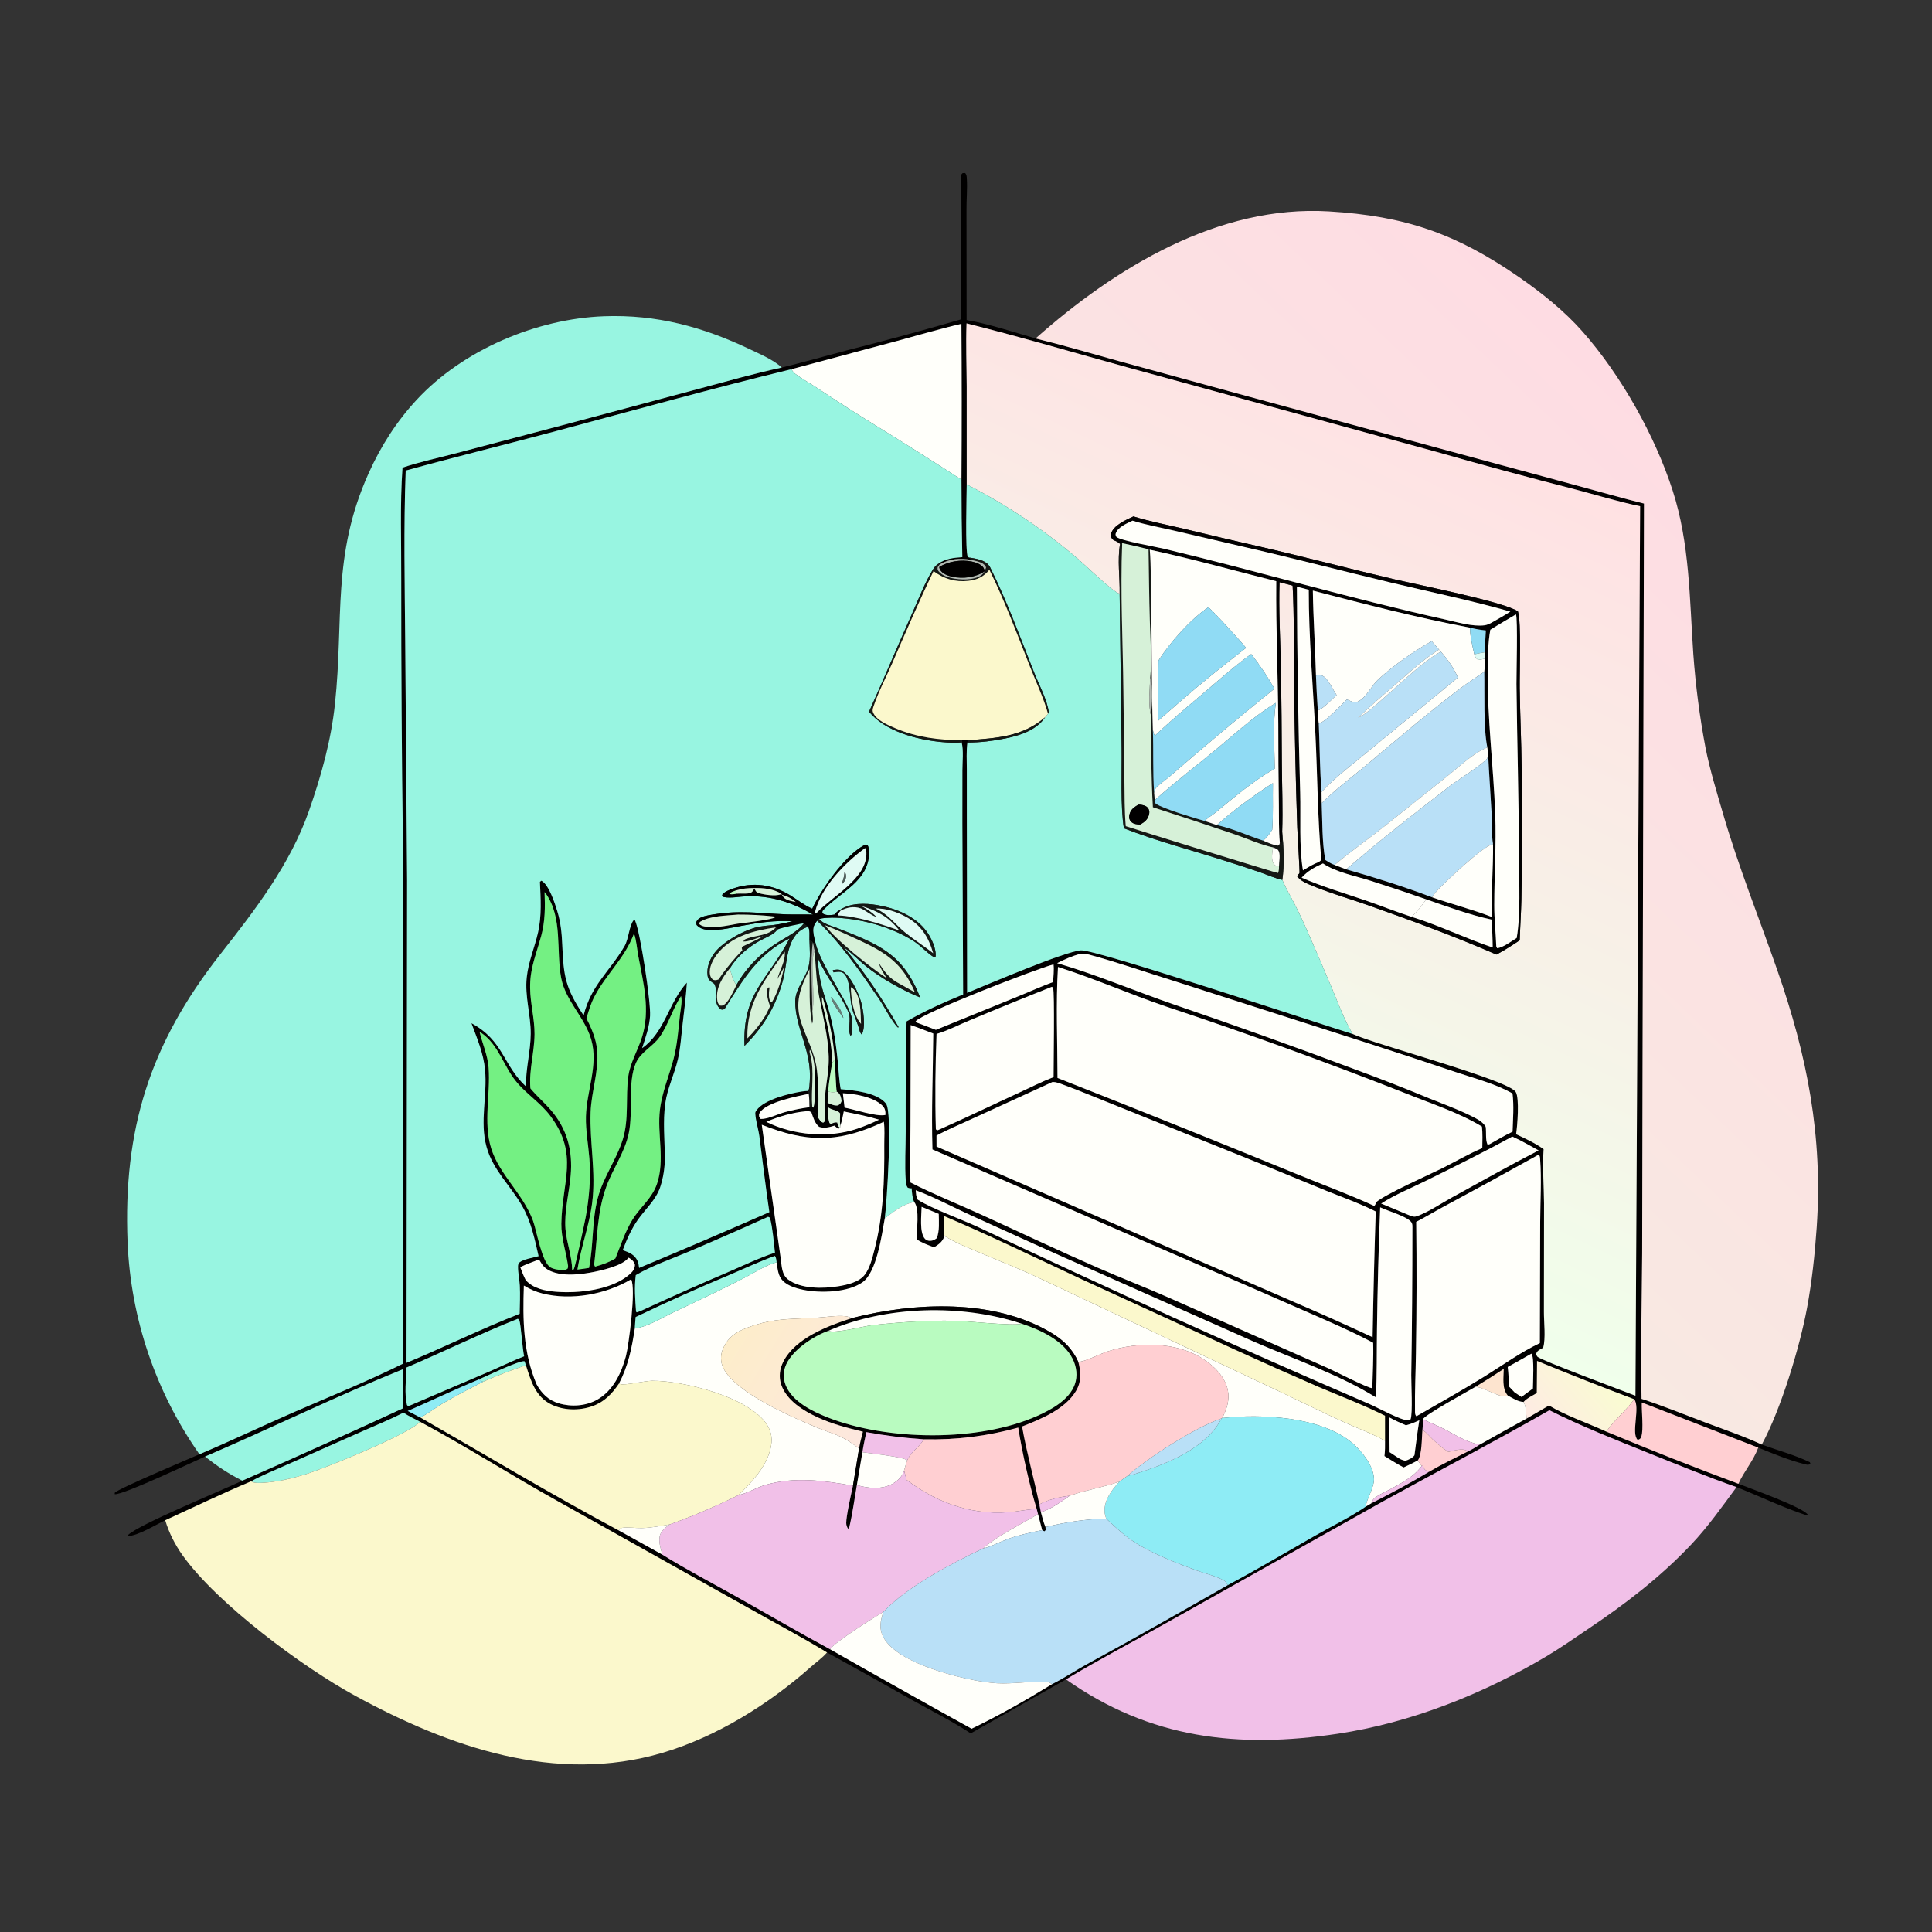 <svg width="1024" height="1024" viewBox="0 0 1024 1024" fill="none" xmlns="http://www.w3.org/2000/svg">
<rect x="0" y="0" width="1024" height="1024" fill="#333333" stroke="none"/>
<path d="M512.321 169.617C524.634 171.812 536.858 175.925 548.87 179.386C563.946 183.082 578.781 187.482 593.74 191.595L655.509 208.475L762.418 237.515L836.005 257.409C847.783 260.558 859.499 263.985 871.339 266.896L870.576 566.708L870.378 664.216C870.184 689.923 869.56 715.709 870.052 741.412C881.413 745.125 892.559 749.673 903.741 753.896C913.722 757.665 924.114 761.155 933.786 765.648C942.127 768.696 951.3 771.147 959.268 774.989L959.576 775.835C958.436 776.477 958.325 776.475 956.977 776.15C948.608 774.132 939.879 770.508 931.91 767.262L870.188 743.351C870.003 747.968 871.206 757.571 869.933 761.4C869.525 762.628 869.133 762.78 868.042 763.18C864.318 760.098 869.509 745.649 866.118 741.606C848.867 735.103 831.714 728.342 814.664 721.327L814.531 738.344C812.312 739.699 809.228 741.106 807.527 743.057C804.47 742.971 801.789 741.087 799.157 739.671C795.961 735.999 796.944 730.15 797.005 725.568C792.1 728.809 787.134 731.956 782.11 735.008C778.089 737.365 755.233 749.85 754.165 752.228C754.241 754.143 754.132 755.96 753.935 757.866C753.52 761.798 753.758 771.242 751.423 774.099C748.967 775.393 746.475 776.617 743.951 777.771C740.473 775.922 737.14 773.795 733.784 771.736C734.115 769.003 734.145 766.398 734.096 763.653L734.086 750.376C722.538 744.584 710.569 740.065 698.688 735.026C683.881 728.596 669.135 722.024 654.454 715.312L573.739 678.249C549.319 666.845 524.936 654.974 500.139 644.433C500.192 647.895 499.927 651.756 500.613 655.137C499.435 658.25 497.863 659.324 495.127 661.085C491.852 659.917 488.764 658.781 485.847 656.86C485.744 651.91 487.583 640.783 484.568 637.115C483.477 634.784 483.406 632.356 483.18 629.828C482.25 629.899 481.967 629.809 481.117 629.508C480.273 628.327 480.177 627.333 480.074 625.93C479.447 617.376 480.052 608.363 480.04 599.751C479.968 580.289 480.121 560.827 480.498 541.37C490.18 535.766 500.146 531.326 510.479 527.079L510.071 436.328L510.091 408.349C510.091 403.797 510.778 397.865 509.705 393.488L509.953 392.339L512.949 392.371L512.756 393.548C512.097 398.142 512.433 403.122 512.435 407.761L512.444 432.772L512.59 526.228C523.602 521.716 563.928 504.445 572.87 503.691C580.478 503.049 699.392 542.651 716.921 548.024C728.987 553.668 799.495 572.348 803.391 578.772C805.409 582.101 804.231 596.863 803.562 601.157C808.587 603.536 813.617 605.823 818.15 609.072C817.471 618.487 818.305 628.275 818.369 637.733L818.308 695.253C818.265 700.678 819.374 709.437 817.892 714.351L817.1 714.78C815.599 715.604 814.658 716.017 814.156 717.72C814.411 718.189 814.548 718.745 814.92 719.129C816.727 720.993 859.992 737.095 866.811 739.763L869.298 268.294C857.751 265.924 846.302 262.389 834.9 259.39C810.257 253.091 785.704 246.451 761.246 239.47L598.011 194.833C569.474 187.027 540.975 178.559 512.28 171.399C511.887 182.535 512.312 193.725 512.373 204.868L512.381 256.747C512.364 262.443 511.464 292.338 512.984 295.263L514.113 295.558L514.553 296.692C508.825 295.731 503.209 296.076 498.083 299.147L497.307 298.806C501.126 296.017 505.51 295.636 510.047 295.295C509.742 281.616 509.59 267.934 509.591 254.252C509.771 226.717 509.763 199.182 509.568 171.648C498.153 174.262 486.874 177.642 475.568 180.692L419.467 195.694C377.89 205.782 336.548 217.294 295.214 228.355C268.528 235.496 241.661 242.057 215.035 249.422C213.892 279.493 214.531 309.808 214.772 339.902L215.776 466.548L215.462 722.333C235.573 713.948 255.145 704.279 275.426 696.324C275.522 691.38 275.76 686.358 275.507 681.42C275.335 678.066 274.501 674.547 274.551 671.226C274.562 670.501 274.698 669.633 275.276 669.143C277.332 667.401 282.779 666.541 285.454 665.784C283.331 656.517 281.559 647.688 276.816 639.304C270.687 628.468 261.3 620.299 257.882 607.92C254.144 594.384 258.392 580.632 257.078 566.977C256.227 558.134 252.899 550.535 249.875 542.304C267.063 551.627 266.428 564.393 278.758 575.826C278.613 566.364 281.229 557.282 281.285 547.892C281.344 537.801 278.108 528.299 279.173 518.066C280.037 509.752 283.338 502.273 285.172 494.214C287.171 485.428 286.58 476.284 286.166 467.367L286.961 466.78C290.96 468.922 294.13 478.866 295.398 483.016C297.171 488.817 297.75 494.552 297.998 500.584C298.701 517.693 299.701 523.614 309.316 538.174C313.43 521.856 322.917 515.252 330.964 501.559C333.259 497.654 333.412 490.631 335.876 487.688L336.597 487.872C339.348 493.874 345.009 531.068 344.547 538.481C344.187 544.248 342.108 550.089 340.323 555.547C352.443 547.075 354.303 531.373 364.072 520.811C363.553 528.599 362.525 536.373 361.645 544.127C360.994 549.866 360.614 555.798 359.308 561.425C357.464 569.374 353.752 576.648 352.614 584.822C351.263 594.52 352.353 604.225 352.377 613.955C352.358 619.119 351.537 624.25 349.944 629.163C347.718 635.895 342.063 640.854 338.076 646.501C334.642 651.365 332.149 657.038 330.071 662.593C333.359 663.783 336.42 664.918 337.918 668.349C338.429 669.52 338.591 670.764 338.748 672.021C361.85 662.383 384.859 652.526 407.773 642.449C405.815 629.139 404.221 615.834 402.51 602.496C401.993 598.473 400.611 594.415 400.32 590.4C400.255 589.496 400.406 589.295 400.933 588.533C404.954 582.712 418.431 579.563 425.017 578.503C426.144 578.332 427.279 578.23 428.418 578.197L428.631 579.775C422.55 580.984 406.404 584.122 402.791 589.589C402.11 590.619 402.316 590.813 402.381 591.978L403.18 593.066C406.949 593.193 412.364 590.423 416.133 589.407C420.365 588.274 424.665 587.412 429.007 586.828L430.501 586.497L431.036 587.107C432.487 584.438 432.061 570.409 431.889 566.548L432.97 566.9C433.846 574.892 434.061 584.173 433.453 592.196L433.185 592.518C432.815 591.109 432.788 590.488 431.742 589.44L430.075 589.616C428.955 588.739 428.173 588.895 426.784 589.03C419.928 589.699 412.47 591.824 406.162 594.605C420.434 601.751 439.168 603.367 454.312 598.245C458.265 596.908 462.192 595.253 465.952 593.439C459.807 591.57 453.495 590.414 447.221 589.074C446.727 591.65 446.227 594.154 445.415 596.656C445.042 594.592 445.266 592.228 445.273 590.125C444.276 588.45 441.242 588.425 439.507 587.267C439.241 587.09 438.984 586.9 438.723 586.717L437.131 586.543C436.928 578.782 438.864 571.388 439.209 563.708C439.676 553.292 436.886 542.177 434.974 531.977L435.78 531.629C438.112 541.524 441.132 553.155 441.058 563.339C440.283 568.35 439.255 573.483 438.936 578.542L438.647 584.545C440.455 585.271 442.137 586.165 444.127 585.895C445.392 585.099 445.48 585.029 446.053 583.654C445.911 581.983 445.463 579.963 444.041 578.9C443.887 578.785 443.705 578.711 443.537 578.617C443.062 577.544 442.726 564.197 442.432 561.536C441.843 551.172 439.154 539.122 436.214 529.145L437.287 528.759C441.321 541.168 442.643 549.334 443.991 562.131C444.518 567.138 444.669 572.324 445.592 577.263C452.583 577.913 464.7 578.973 469.555 584.858C473.178 589.249 470.059 637.432 468.961 645.723C467.343 654.52 464.752 674.328 457.088 679.672C449.298 685.105 434.718 685.478 425.726 683.626C421.52 682.76 416.324 681.256 413.845 677.498C412.318 675.183 412.001 671.74 411.628 669.029C411.427 667.831 411.467 666.574 410.665 665.646C402.841 668.491 395.167 672.083 387.505 675.352C370.446 682.484 353.574 690.054 336.904 698.053C336.742 700.087 336.521 702.132 336.444 704.17C334.87 714.599 332.972 723.915 328.051 733.358C324.391 738.736 320.324 743.057 314.011 745.293C307.036 747.762 298.791 747.646 292.112 744.357C283.72 740.224 281.383 731.822 278.733 723.597L278.012 721.498C275.299 720.896 257.495 729.566 253.798 731.122C241.094 736.416 228.713 742.359 216.1 747.835L222.827 751.327C257.807 771.366 292.36 792.186 327.943 811.153L350.792 823.827C363.72 831.871 377.287 838.943 390.561 846.393C407.01 855.625 423.32 865.21 439.936 874.133C464.852 888.337 489.861 902.378 514.96 916.255C529.351 909.343 543.928 901.029 557.533 892.683C564.255 889.315 570.553 885.046 577.166 881.448C601.881 868 626.264 854.11 650.698 840.161C666.385 831.796 681.652 822.716 697.088 813.907C705.97 808.839 715.69 804.143 724.094 798.384L726.828 796.789C737.145 791.574 747.573 786.012 757.474 780.047C764.112 776.136 771.157 772.756 778.033 769.28C780.25 768.244 782.267 766.966 784.329 765.661C792.559 760.969 800.836 756.361 809.16 751.837L820.969 744.946C830.379 750.533 841.453 754.207 851.421 758.803C874.562 768.47 897.891 777.681 921.396 786.429C927.334 788.801 956.155 799.021 958.275 802.947L958.124 802.704L957.644 803.179C945.061 799.063 932.737 793.065 920.402 788.187C904.743 782.716 889.357 776.385 873.961 770.218C856.534 763.237 837.917 755.885 821.205 747.46C792.042 764.136 762.328 779.632 732.907 795.816L617.958 860.327C600.361 870.289 582.29 879.66 564.987 890.109L514.498 918.712C504.686 912.284 493.866 906.851 483.62 901.131C468.578 892.603 453.481 884.172 438.331 875.837C424.753 867.529 410.511 860.081 396.656 852.223L295.541 795.597C271.029 781.995 247.344 766.782 222.639 753.565C219.632 752.056 216.679 750.551 213.831 748.754C206.987 752.269 199.849 755.154 192.816 758.264L151.637 776.519C145.523 779.297 138.896 781.866 133.057 785.151C117.705 791.563 102.709 798.849 87.579 805.758C82.292 808.288 73.503 813.769 67.815 814.196L67.849 813.585C73.859 807.816 117.422 790.064 128.456 784.772C156.906 772.288 185.236 759.533 213.442 746.509L213.588 725.701C178.183 740.033 143.76 756.937 108.659 772.006C101.723 775.05 65.094 792.497 60.813 791.942L60.809 791.228C62.182 789.195 99.743 773.407 105.702 770.79C122.277 763.767 138.516 755.999 155.017 748.803C174.508 740.303 194.472 732.267 213.513 722.819L213.559 447.4C212.932 400.741 212.632 354.078 212.659 307.415C212.75 287.673 211.946 267.526 213.335 247.855C222.622 244.747 232.468 242.685 241.95 240.172L302 224.344L371.47 205.774C385.704 201.977 399.962 197.91 414.363 194.802C425.828 192.023 437.173 188.774 448.582 185.78C468.98 180.618 489.289 175.106 509.498 169.248L509.496 110.506C509.492 107.152 508.768 95.16 509.557 92.548C509.657 92.218 510.002 92.021 510.225 91.758L511.575 91.731C512.337 92.661 512.361 93.49 512.433 94.686C512.766 100.182 512.204 105.947 512.263 111.487L512.321 169.617ZM288.63 472.86C288.958 480.715 288.927 488.345 286.864 496C284.991 502.95 282.36 509.672 281.367 516.836C281.07 519.105 280.938 521.394 280.972 523.683C281.058 531.898 283.359 539.896 283.313 548.095C283.258 557.796 280.3 567.03 281.115 576.832L281.475 577.269C284.657 581.067 288.434 584.301 291.686 588.03C300.579 598.228 303.607 609.708 302.463 622.985C301.664 632.243 298.93 642.295 299.717 651.543C300.344 658.908 303.155 665.708 303.254 673.241C303.563 673.027 303.97 672.909 304.181 672.598C304.841 671.622 309.883 648.086 310.446 644.985C312.296 634.784 313.183 624.341 312.376 613.981C311.799 606.578 310.37 599.194 310.558 591.748C310.9 578.163 317.226 564.545 313.376 551.044C309.991 539.177 299.776 530.601 297.439 518.377C294.661 503.845 298.37 486.379 289.23 473.517C288.932 473.098 288.929 473.117 288.63 472.86ZM336.041 494.791C330.956 508.237 321.41 516.059 315.09 528.153C313.143 531.878 311.971 535.788 310.839 539.816C313.613 545.179 316.016 550.816 316.516 556.9C317.429 567.999 313.405 578.558 313.026 589.576C312.47 605.701 315.931 621.27 313.855 637.504C312.302 649.644 307.951 660.919 306.04 672.891C308.09 672.603 310.167 672.372 312.206 672.017C314.617 659.915 313.666 647.348 316.727 635.349C319.603 624.077 326.727 614.769 330.113 603.807C333.447 593.014 331.5 581.584 332.996 570.573C334.001 563.173 338.117 556.619 340.32 549.553C344.748 535.352 341.002 520.907 338.32 506.763C337.611 503.029 337.338 498.3 336.041 494.791ZM572.455 505.549C568.205 506.752 564.212 508.47 560.286 510.487C581.071 516.519 601.981 525.471 622.578 532.526C654.637 543.472 686.529 554.901 718.244 566.808C731.373 571.62 744.4 576.707 757.316 582.065C765.451 585.348 773.927 588.398 781.701 592.465C784.009 593.673 786.055 594.932 787.441 597.181C787.862 599.982 787.224 604.194 788.422 606.634C789.504 606.46 789.111 606.625 789.668 606.346C793.636 604.105 797.576 601.764 801.692 599.805C801.912 593.181 802.489 586.159 801.66 579.573C792.773 574.468 781.929 571.682 772.223 568.435C756.867 563.266 741.477 558.199 726.053 553.233L621.252 519.619C606.677 515.081 592.113 509.988 577.384 506.008C575.735 505.562 574.156 505.38 572.455 505.549ZM558.377 511.138C549.345 513.508 488.804 536.882 485.296 541.309C486.096 542.215 486.528 542.223 487.636 542.625L496.025 545.836L540.687 527.652C546.495 525.291 552.282 522.624 558.171 520.496C558.294 517.503 558.762 514.086 558.377 511.138ZM560.749 512.506C559.58 531.917 560.473 551.855 560.501 571.331C602.442 587.853 644.272 604.654 685.989 621.734C700.078 627.56 714.6 632.829 728.434 639.191C728.994 638.472 729.151 637.987 729.435 637.135C734.68 632.727 757.176 622.767 764.737 619.035C771.623 615.528 778.546 611.517 785.645 608.502C785.717 604.691 785.853 600.887 785.462 597.089C773.169 589.654 758.423 584.874 745.094 579.511C703.015 562.954 660.491 547.551 617.57 533.318C598.516 526.791 579.909 518.617 560.749 512.506ZM557.554 523.008C543.068 528.728 528.646 534.608 514.29 540.645C508.392 543.061 502.473 546.192 496.391 548.002C495.752 564.703 495.535 581.807 496.023 598.512C496.679 599.094 496.311 598.959 497.091 599.004C511.734 592.557 526.071 585.577 540.607 578.904C546.479 576.209 552.381 573.173 558.418 570.883C558.405 565.301 559.03 525.253 558.145 523.667C558.001 523.41 557.751 523.228 557.554 523.008ZM360.95 527.941C356.463 534.806 354.311 542.899 349.656 549.561C346.081 554.678 339.616 557.543 337.051 563.37C332.529 573.643 335.692 589.297 333.228 600.797C331.071 610.869 324.884 619.323 321.379 628.886C316.459 642.313 316.628 656.232 314.898 670.262C315.033 670.583 315.172 671.117 315.437 671.34C319.242 670.285 322.767 669.067 326.165 667.01C329.004 660.08 331.304 652.74 335.274 646.35C339.373 639.753 345.564 635.192 348.17 627.597C352.555 614.822 348.215 601.2 349.783 588.136C350.933 578.559 354.723 570.113 357.084 560.905C359.022 553.35 359.583 545.221 360.456 537.468C360.769 534.688 361.704 530.578 360.95 527.941ZM482.686 543.302L482.571 596.103C482.553 606.294 482.273 616.539 482.549 626.72C494.664 632.936 507.413 638.006 519.804 643.65C540.433 653.047 560.966 662.785 581.725 671.878C594.201 677.343 606.931 682.232 619.384 687.739L704.243 725.319C707.745 726.875 725.015 735.777 727.363 735.777C727.548 727.789 728.049 719.671 727.812 711.691C714.997 704.899 701.56 699.225 688.284 693.403C670.318 685.492 652.311 677.676 634.262 669.956L494.214 609.221C493.608 588.825 494.502 568.193 494.646 547.776C490.671 546.266 486.709 544.679 482.686 543.302ZM254.195 546.942C255.747 553.352 258.492 559.278 258.98 565.96C260.009 580.053 256.046 594.896 260.335 608.64C264.706 622.644 277.155 632.612 282.482 646.957C284.466 652.3 287.159 669.231 291.899 671.822C294.02 672.981 297.699 673.31 300.036 672.935L300.94 672.252L301.092 670.992C300.051 663.619 297.405 656.014 297.521 648.573C297.868 626.143 306.93 612.04 291.821 591.621C286.548 584.495 278.894 579.83 273.417 573.032C266.869 564.906 264.259 553.912 255.38 547.654C254.811 547.253 254.726 547.225 254.195 546.942ZM557.888 573.449L515.151 593.015C508.913 595.925 502.411 598.589 496.364 601.87L496.381 607.698L686.781 690.497C700.453 696.377 714.033 702.47 727.516 708.771C727.9 686.545 728.452 664.323 729.17 642.106C720.755 637.848 711.725 634.663 702.983 631.137L666.912 616.329L593.199 586.674C583.185 582.713 573.234 578.459 563.129 574.748C561.437 574.127 559.711 573.437 557.888 573.449ZM446.733 579.436C447.013 581.981 447.318 584.523 447.647 587.063C452.847 587.976 464.698 592.033 469.301 590.932C469.352 588.95 469.171 587.485 467.681 586.003C463.041 581.389 453.077 579.685 446.733 579.436ZM468.449 594.558C446.686 604.726 430.954 606.02 408.178 597.816C406.695 597.278 405.221 596.719 403.754 596.139L413.84 667.262C414.374 671.195 414.311 675.583 417.751 678.182C424.484 683.27 436.4 683.04 444.318 681.753C449.09 680.976 455.464 679.56 458.467 675.477C461.101 671.894 462.35 666.774 463.445 662.535C468.225 644.026 468.823 625.798 468.679 606.808C468.649 602.872 469.006 598.417 468.449 594.558ZM801.528 602.402C786.508 610.641 771.189 618.216 755.834 625.805C748.002 629.675 739.363 633.179 732.039 637.902L747.833 644.483C749.123 644.804 749.68 645.073 750.968 644.616C757.025 642.468 764.264 637.566 770.007 634.425C785.127 626.154 800.171 617.623 815.493 609.739C810.904 607.278 806.297 604.475 801.528 602.402ZM815.548 611.959C798.656 621.385 781.689 630.677 764.649 639.832C759.954 642.36 755.363 645.178 750.618 647.591C750.901 670.841 750.854 694.095 750.474 717.344C750.346 727.379 749.83 737.507 749.989 747.535C750.008 748.734 749.855 749.769 750.736 750.642C762.718 743.745 774.823 736.976 786.581 729.702C796.327 723.673 805.78 716.794 816.153 711.864L816.333 647.493C816.387 636.621 817.094 625.287 816.306 614.459C816.236 613.491 816.245 612.674 815.548 611.959ZM485.367 630.862C485.518 632.644 485.506 634.312 486.46 635.882C494.557 640.928 508.878 645.941 518.204 650.264C587.034 682.886 656.442 714.279 726.392 744.426C729.778 745.872 743.382 753.307 746.373 752.722C746.837 752.631 747.227 752.43 747.65 752.239C748.813 749.075 747.956 733.3 747.998 728.829C748.409 703.13 748.611 677.428 748.606 651.725C748.57 650.2 748.885 648.704 747.799 647.49C745.155 644.535 735.447 641.786 731.523 639.907C730.67 661.403 730.104 682.91 729.827 704.421C729.648 716.472 729.845 728.617 729.284 740.652C709.624 728.48 686.557 720.638 665.354 711.465L581.548 674.222C559.105 664.459 536.807 654.188 514.502 644.102C504.912 639.766 495.191 634.479 485.367 630.862ZM488.484 639.639C488.406 643.999 487.19 653.283 490.279 656.64C490.954 657.374 492.046 657.701 493.03 657.67C494.496 657.623 495.345 657.08 496.515 656.261C498.057 652.263 497.612 647.597 497.555 643.373L488.484 639.639ZM407.106 644.929C393.158 651.23 379.142 657.381 365.062 663.381C355.745 667.31 345.736 670.759 336.988 675.828C336.121 682.036 336.668 688.936 337.11 695.181L337.491 695.575L339.228 694.988C355.172 687.631 371.218 680.5 387.364 673.596C395.002 670.325 402.832 666.48 410.742 663.947C410.045 657.862 409.596 651.338 408.103 645.403L407.106 644.929ZM333.094 666.612C330.092 670.963 318.115 673.563 312.903 674.501C305.935 675.754 295.409 676.697 289.374 672.319C287.987 671.312 287.178 669.964 286.288 668.536L285.908 667.936C285.833 667.816 285.761 667.693 285.688 667.572C282.383 668.862 278.909 670.027 275.744 671.619C276.606 673.967 277.478 676.226 278.629 678.456C282.533 682.986 288.984 684.207 294.691 684.655C306.687 685.597 324.194 683.754 333.661 675.457C335.338 673.988 336.381 672.73 336.533 670.424C336.033 668.725 335.077 667.657 333.53 666.809C333.39 666.733 333.239 666.678 333.094 666.612ZM334.516 678.051C321.097 686.062 302.726 689.447 287.426 685.556C283.847 684.646 280.831 683.268 277.659 681.383C277.046 699.453 277.223 716.69 284.366 733.659C287.143 738.641 290.544 742.094 296.168 743.788C302.726 745.764 310.406 745.258 316.418 741.914C324.882 737.207 329.346 727.828 331.735 718.843C333.247 713.157 337.209 682.869 334.516 678.051ZM274.454 698.985C254.51 706.889 235.135 716.427 215.398 724.841C215.273 730.955 214.26 738.777 215.71 744.692L216.301 745.246L217.62 744.798L258.702 727.221C265.07 724.48 271.355 721.393 277.797 718.853C276.924 715.102 276.03 701.575 275.268 699.782C275.262 699.769 274.557 699.044 274.553 699.041C274.526 699.015 274.487 699.003 274.454 698.985ZM811.659 717.487C807.481 719.841 803.327 722.255 799.109 724.535C799.578 727.955 799.643 731.325 799.69 734.773L802.746 737.972L806.383 740.416L812.468 735.936C812.489 732.958 813.27 719.193 811.741 717.528C811.721 717.505 811.687 717.501 811.659 717.487ZM736.404 751.277C736.439 757.41 736.412 763.55 736.522 769.682L741.214 772.764C742.449 773.581 743.412 773.907 744.859 774.234C746.358 773.853 748.81 772.668 749.692 771.313C750.525 765.125 751.278 758.909 752.272 752.746C749.9 753.897 747.734 754.741 745.181 755.441C742.18 754.16 739.269 752.841 736.404 751.277Z" fill="#010000"/>
<path d="M548.869 179.389C591.057 141.944 645.724 108.53 704.311 112.044C744.826 114.475 771.913 123.855 805.251 146.975C817.285 155.321 829.177 164.849 838.889 175.873C859.176 198.899 877.12 230.807 886.549 260.015C895.642 288.18 895.472 317.495 897.494 346.716C898.702 363.401 900.865 380.004 903.975 396.441C906.303 408.112 909.808 419.475 913.128 430.89C921.381 459.273 932.359 486.516 942.079 514.388C957.917 559.797 966.194 602.283 962.896 650.513C961.918 664.812 960.372 679.239 957.753 693.337C953.91 714.022 943.912 747.058 933.785 765.651C924.113 761.158 913.721 757.667 903.74 753.898C892.558 749.675 881.412 745.127 870.051 741.414C869.559 715.711 870.183 689.926 870.377 664.219L870.575 566.711L871.338 266.899C859.498 263.988 847.782 260.561 836.004 257.412L762.417 237.518L655.508 208.478L593.739 191.598C578.78 187.485 563.945 183.085 548.869 179.389Z" fill="url(#paint0_linear_2252_20357)"/>
<path d="M105.702 770.792C82.516 737.785 69.301 698.813 67.627 658.511C65.194 598.495 79.45 553.312 116.705 505.854C135.195 482.299 153.781 458.286 163.788 429.685C170.266 411.171 175.452 392.649 177.54 373.096C182.34 328.147 175.737 294.505 195.356 250.898C201.832 236.503 210.057 223.564 220.795 211.958C245.288 185.487 284.328 168.914 320.22 167.615C347.907 166.613 372.453 173.21 397.294 185.054C402.731 187.646 409.961 190.71 414.363 194.804C399.962 197.912 385.704 201.979 371.47 205.776L302 224.346L241.95 240.174C232.468 242.687 222.622 244.749 213.335 247.857C211.946 267.528 212.75 287.675 212.659 307.417C212.632 354.08 212.932 400.743 213.559 447.402L213.513 722.821C194.472 732.269 174.508 740.305 155.017 748.805C138.516 756.001 122.277 763.769 105.702 770.792Z" fill="#98F5E1"/>
<path d="M512.381 256.75L512.373 204.871C512.312 193.728 511.887 182.538 512.28 171.402C540.975 178.562 569.474 187.03 598.011 194.836L761.246 239.473C785.704 246.454 810.257 253.094 834.9 259.393C846.302 262.392 857.751 265.927 869.298 268.297L866.811 739.766C859.992 737.098 816.727 720.996 814.92 719.132C814.548 718.748 814.411 718.192 814.156 717.723C814.658 716.02 815.599 715.607 817.1 714.783L817.892 714.354C819.374 709.44 818.265 700.681 818.308 695.256L818.369 637.736C818.305 628.278 817.471 618.49 818.15 609.075C813.617 605.826 808.587 603.539 803.562 601.16C804.231 596.866 805.409 582.104 803.391 578.775C799.495 572.351 728.987 553.671 716.921 548.027C712.503 540.48 709.499 532.297 706.142 524.247C702.164 514.768 698.109 505.322 693.978 495.908C691.602 490.354 689.051 484.877 686.328 479.484C684.115 475.15 681.522 470.841 679.649 466.357C680.86 458.533 680.367 448.647 679.586 440.743C679.976 428.961 679.503 417.027 679.412 405.234C679.348 387.935 679.185 370.637 678.924 353.34C678.552 338.419 677.715 323.506 678.176 308.575L685.119 310.374C686.02 326.663 685.608 343.196 685.84 359.518C686.133 385.913 686.715 412.304 687.589 438.686C687.638 440.734 688.964 462.328 688.768 462.731C688.363 463.562 687.851 463.367 687.517 464.508C689.325 466.589 691.012 467.534 693.533 468.626C703.964 473.143 715.163 476.251 725.884 480.048C748.507 488.06 771.128 496.336 793.133 505.939C797.434 503.669 801.434 501.061 805.482 498.379C805.674 491.344 806.198 484.319 806.347 477.278C806.845 453.864 806.713 430.293 806.488 406.873C806.353 392.796 805.651 378.73 805.478 364.656C805.376 356.314 806.375 330.075 804.547 324.078C797.859 319.152 751.663 309.983 739.502 307.144C715.225 301.475 691.138 295.068 666.83 289.501C653.315 286.44 639.825 283.269 626.362 279.986C617.877 277.998 609.183 276.337 600.862 273.742L601.282 273.453C598.85 274.622 596.238 275.73 593.972 277.195C591.48 278.807 589.259 280.677 588.631 283.67C589.465 287.05 591.003 286.043 593.155 287.831C593.333 287.978 593.489 288.151 593.657 288.311C592.156 296.864 593.599 306.013 593.442 314.676C590.114 314.054 575.623 299.906 571.731 296.553C553.597 280.977 533.674 267.615 512.381 256.75Z" fill="url(#paint1_linear_2252_20357)"/>
<path d="M419.467 195.694L475.568 180.692C486.874 177.642 498.153 174.262 509.568 171.648C509.763 199.182 509.771 226.717 509.591 254.252C495.732 245.273 481.78 236.439 467.737 227.751C456.019 220.596 444.572 213.252 433.132 205.662C429.355 203.155 425.195 200.93 421.593 198.199C420.688 197.513 420.054 196.652 419.467 195.694Z" fill="#FFFFFA"/>
<path d="M215.034 249.423C241.66 242.058 268.527 235.497 295.213 228.356C336.547 217.295 377.889 205.783 419.466 195.695C420.053 196.653 420.687 197.514 421.592 198.2C425.194 200.931 429.354 203.156 433.131 205.663C444.571 213.253 456.018 220.597 467.736 227.752C481.779 236.44 495.731 245.274 509.59 254.253C509.589 267.935 509.741 281.617 510.046 295.296C505.509 295.637 501.125 296.018 497.306 298.807C496.004 299.735 495.243 300.579 494.407 301.946C490.019 309.122 486.885 317.507 483.439 325.178C475.677 342.462 468.411 359.965 460.598 377.221C469.276 387.748 486.153 392.093 499.195 393.304C502.654 393.625 506.24 393.82 509.704 393.489C510.777 397.866 510.09 403.798 510.09 408.35L510.07 436.329L510.478 527.08C500.145 531.327 490.179 535.767 480.497 541.371C480.12 560.828 479.967 580.29 480.039 599.752C480.051 608.364 479.446 617.377 480.073 625.931C480.176 627.334 480.272 628.328 481.116 629.509C481.966 629.81 482.249 629.9 483.179 629.829C483.405 632.357 483.476 634.785 484.567 637.116C478.428 638.166 473.852 642.131 468.96 645.724C470.058 637.433 473.177 589.25 469.554 584.859C464.699 578.974 452.582 577.914 445.591 577.264C444.668 572.325 444.517 567.139 443.99 562.132C442.642 549.335 441.32 541.169 437.286 528.76C434.886 521.674 433.707 515.316 433.498 507.822C438.073 518.154 445.931 527.49 449.774 536.665C451.281 540.263 449.092 546.018 450.806 548.935L451.342 548.354C451.76 545.677 451.709 543.262 451.578 540.582C451.201 532.883 435.054 512.257 432.161 499.548C431.742 497.754 431.23 495.897 431.043 494.063C430.778 491.465 431.535 489.988 433.075 487.987C444.989 499.04 456.734 516.012 465.927 529.427C468.466 533.132 473.2 542.308 476.022 544.674L476.205 544.271C467.81 529.673 458.204 514.879 447.207 502.072C451.444 505.082 455.061 508.974 459.122 512.227C466.806 518.382 478.56 525.019 487.704 528.658C478.507 505.263 465.666 500.534 443.449 491.786C440.227 490.518 436.478 489.792 434.124 487.094C436.248 486.454 438.442 486.479 440.643 486.382C454.923 486.377 472.763 491.221 484.657 499.084C488.324 501.508 491.827 505.537 495.276 507.485L495.848 507.23C496.444 503.022 493.6 497.124 491.234 493.847C485.27 485.585 474.792 481.38 465.056 479.74C458.437 478.625 450.591 478.449 444.896 482.489C444.705 482.596 444.507 482.693 444.321 482.81C443.434 483.367 442.962 483.963 442.299 484.756C440.4 485.078 438.092 485.337 436.34 484.348C436.164 484.249 436.013 484.11 435.85 483.991C435.799 482.668 436.03 482.655 436.915 481.744C445.69 472.711 460.499 466.813 460.605 452.036C460.616 450.537 460.59 449.155 459.741 447.87C458.57 447.513 458.786 447.568 457.79 448.113C447.809 453.581 435.309 471.213 430.496 481.655C430.34 481.586 430.183 481.519 430.029 481.447C426.165 479.659 422.742 476.95 419.126 474.718C409.539 468.801 399.088 467.226 388.379 471.028C386.45 471.712 384.598 472.447 383.043 473.808L382.735 474.527C383.331 475.335 383.073 475.333 383.875 475.49C387.31 476.162 392.17 475.156 395.748 475.034C408.683 474.596 419.808 478.251 430.884 484.742C426.112 484.58 421.335 484.819 416.579 484.634C402.167 484.072 392.389 482.281 377.475 484.778C375.231 485.154 371.167 485.738 369.676 487.632C368.824 488.714 368.958 489.006 369.209 490.251C371.052 492.239 373.294 492.767 375.959 492.89C381.702 493.156 387.833 491.679 393.445 490.638C402.616 488.936 410.717 487.738 420.083 488.318C416.86 488.996 413.557 489.864 410.286 490.232C406.989 490.6 403.387 490.808 400.192 491.684C393.362 493.558 383.107 499.329 378.82 504.909C376.209 508.308 374.432 512.77 375.042 517.116C375.293 518.907 376.009 519.631 377.444 520.646C377.81 520.902 378.179 521.153 378.553 521.397C380.932 525.356 377.391 531.209 381.943 534.934C383.087 535.161 382.903 535.293 384.056 534.713C393.537 519.638 401.728 505.48 418.512 497.411C406.866 519.801 393.561 525.76 394.596 554.324C402.483 546.406 408.143 538.286 412.247 527.841C413.726 524.075 414.905 520.42 415.677 516.449C417.444 507.346 417.43 494.578 428.289 491.245C429.387 492.609 428.971 496.27 429.035 498.086C429.125 502.674 429.708 507.977 428.551 512.435C426.925 518.699 421.534 523.946 421.496 530.694C421.417 544.978 430.349 556.707 429.205 573.05C429.086 574.743 429.124 576.634 428.417 578.198C427.278 578.231 426.143 578.333 425.016 578.504C418.43 579.564 404.953 582.713 400.932 588.534C400.405 589.296 400.254 589.497 400.319 590.401C400.61 594.416 401.992 598.474 402.509 602.497C404.22 615.835 405.814 629.14 407.772 642.45C384.858 652.527 361.849 662.384 338.747 672.022C338.59 670.765 338.428 669.521 337.917 668.35C336.419 664.919 333.358 663.784 330.07 662.594C332.148 657.039 334.641 651.366 338.075 646.502C342.062 640.855 347.717 635.896 349.943 629.164C351.536 624.251 352.357 619.12 352.376 613.956C352.352 604.226 351.262 594.521 352.613 584.823C353.751 576.649 357.463 569.375 359.307 561.426C360.613 555.799 360.993 549.867 361.644 544.128C362.524 536.374 363.552 528.6 364.071 520.812C354.302 531.374 352.442 547.076 340.322 555.548C342.107 550.09 344.186 544.249 344.546 538.482C345.008 531.069 339.347 493.875 336.596 487.873L335.875 487.689C333.411 490.632 333.258 497.655 330.963 501.56C322.916 515.253 313.429 521.857 309.315 538.175C299.7 523.615 298.7 517.694 297.997 500.585C297.749 494.553 297.17 488.818 295.397 483.017C294.129 478.867 290.959 468.923 286.96 466.781L286.165 467.368C286.579 476.285 287.17 485.429 285.171 494.215C283.337 502.274 280.036 509.753 279.172 518.067C278.107 528.3 281.343 537.802 281.284 547.893C281.228 557.283 278.612 566.365 278.757 575.827C266.427 564.394 267.062 551.628 249.874 542.305C252.898 550.536 256.226 558.135 257.077 566.978C258.391 580.633 254.143 594.385 257.881 607.921C261.299 620.3 270.686 628.469 276.815 639.305C281.558 647.689 283.33 656.518 285.453 665.785C282.778 666.542 277.331 667.402 275.275 669.144C274.697 669.634 274.561 670.502 274.55 671.227C274.5 674.548 275.334 678.067 275.506 681.421C275.759 686.359 275.521 691.381 275.425 696.325C255.144 704.28 235.572 713.949 215.461 722.334L215.775 466.549L214.771 339.903C214.53 309.809 213.891 279.494 215.034 249.423ZM441.4 514.205L441.799 515.354C441.972 515.324 442.144 515.292 442.317 515.263C443.876 515.006 445.723 514.727 447.085 515.797C450.92 518.813 450.29 529.209 451.474 533.87C452.326 537.225 453.657 540.375 454.824 543.621C455.426 545.295 455.476 546.97 456.734 548.308C458.975 544.43 457.59 535.293 456.382 531.018C455.025 526.215 450.516 516.424 445.866 514.338C444.347 513.656 442.959 513.916 441.4 514.205ZM440.385 528.411C441.39 532.284 444.828 536.193 447.003 539.596C446.505 536.136 442.881 530.828 440.385 528.411Z" fill="#98F5E1"/>
<path d="M512.381 256.75C533.674 267.615 553.598 280.977 571.732 296.553C575.624 299.906 590.115 314.054 593.443 314.676L594.482 396.465C594.64 408.912 593.806 427.441 595.685 439.026C613.609 445.959 632.407 450.831 650.704 456.679C656.568 458.526 662.407 460.453 668.219 462.458C671.946 463.76 675.799 465.515 679.649 466.357C681.522 470.841 684.116 475.15 686.329 479.484C689.052 484.877 691.603 490.354 693.979 495.908C698.11 505.322 702.165 514.768 706.143 524.247C709.5 532.297 712.504 540.48 716.922 548.027C699.393 542.654 580.478 503.052 572.87 503.694C563.928 504.448 523.603 521.719 512.591 526.231L512.444 432.775L512.435 407.764C512.433 403.125 512.097 398.145 512.756 393.551C519.347 393.6 526.412 392.698 532.86 391.386C540.603 389.81 549.327 387.06 553.919 380.161L555.472 378.277L555.886 377.553C555.094 371.136 550.576 362.654 548.094 356.396C540.74 337.855 533.802 318.791 524.907 300.926C524.579 300.272 524.681 300.417 524.141 299.687C522.017 296.819 517.414 296.134 514.113 295.561L512.985 295.266C511.465 292.341 512.364 262.446 512.381 256.75Z" fill="#98F5E1"/>
<path d="M594.781 287.89L593.657 288.311C593.489 288.151 593.333 287.978 593.155 287.831C591.003 286.043 589.465 287.05 588.631 283.67C589.259 280.677 591.48 278.807 593.972 277.195C596.238 275.73 598.85 274.622 601.282 273.453L600.862 273.742C609.183 276.337 617.877 277.998 626.362 279.986C639.825 283.269 653.315 286.44 666.83 289.501C691.138 295.068 715.225 301.475 739.502 307.144C751.663 309.983 797.859 319.152 804.547 324.078C806.375 330.075 805.376 356.314 805.478 364.656C805.651 378.73 806.353 392.796 806.488 406.873C806.713 430.293 806.845 453.864 806.347 477.278C806.198 484.319 805.674 491.344 805.482 498.379C801.434 501.061 797.434 503.669 793.133 505.939C771.128 496.336 748.507 488.06 725.884 480.048C715.163 476.251 703.964 473.143 693.533 468.626C691.012 467.534 689.325 466.589 687.517 464.508C687.851 463.367 688.363 463.562 688.768 462.731C688.964 462.328 687.638 440.734 687.589 438.686C686.715 412.304 686.133 385.913 685.84 359.518C685.608 343.196 686.02 326.663 685.119 310.374L678.176 308.575C677.715 323.506 678.552 338.419 678.924 353.34C679.185 370.637 679.348 387.935 679.412 405.234C679.503 417.027 679.976 428.961 679.586 440.743C679.442 442.283 679.684 448.052 679.016 448.871C678.679 448.075 678.574 447.52 678.386 446.7C678.378 446.667 678.355 446.639 678.34 446.608C677.718 440.053 677.938 433.267 677.832 426.682C677.622 412.409 677.521 398.134 677.528 383.859C677.382 358.568 676.217 333.351 676.448 308.043C654.133 302.439 631.891 296.189 609.402 291.34L608.748 291.126C604.121 289.927 599.464 288.848 594.781 287.89ZM779.126 332.664C751.154 327.408 723.389 320.189 695.841 313.032C696.047 328.058 697.107 343.054 697.488 358.071C697.723 364.263 698.05 370.451 698.468 376.633C698.586 378.926 698.638 381.237 698.973 383.511C699.522 395.548 699.476 407.743 700.453 419.742L700.517 425.68C700.945 435.528 700.666 446.107 702.427 455.8C704.02 456.787 705.55 457.82 707.337 458.424C709.399 459.215 711.454 460.039 713.536 460.775C728.699 465.071 744.276 470.012 759.019 475.584C769.593 479.286 780.536 482.023 790.961 486.129C790.206 473.248 791.497 460.321 791.345 447.425C790.477 442.532 790.884 436.801 790.614 431.757C790.04 421.041 789.237 410.341 788.732 399.62L788.312 396.154C786.165 385.982 786.929 367.082 786.699 356.015C787.014 353.731 786.974 351.432 786.999 349.13L787.031 345.722C787.033 341.877 787.338 338.001 787.529 334.159C784.637 333.842 781.943 333.405 779.126 332.664ZM755.902 476.656C746.162 473.251 736.375 469.985 726.542 466.86C718.414 464.24 708.279 462.423 701.205 457.651C696.802 459.589 693.201 461.589 689.895 465.185C700.807 469.965 712.413 473.367 723.683 477.218C731.845 480.007 739.874 483.291 748.085 485.912C762.728 490.445 776.627 497.32 791.159 502.208C791.12 497.287 790.848 492.358 790.655 487.44C778.955 484.905 767.201 480.592 755.902 476.656ZM600.272 275.959C597.314 277.406 592.413 279.35 591.349 282.77C591.103 283.558 591.432 283.874 591.732 284.586C594.411 286.703 612.052 289.67 616.965 290.845C666.711 302.742 715.93 317.267 765.864 328.318C772.16 329.712 780.519 332.258 786.879 331.412C788.16 331.242 789.276 330.681 790.421 330.114C793.792 328.163 797.266 326.294 800.516 324.152C779.598 318.205 758.253 313.813 737.111 308.759C711.808 302.709 686.643 296.136 661.281 290.316L622.47 281.281C615.123 279.582 607.458 278.225 600.272 275.959ZM687.383 310.954C687.508 347.374 688.089 383.792 689.126 420.197C689.486 433 688.481 448.901 690.592 461.313C692.7 460.098 694.807 458.739 697.016 457.723C698.333 457.129 699.496 456.901 700.305 455.671C698.346 433.347 698.292 411.084 697.182 388.718C695.925 363.403 693.643 337.928 693.678 312.582L687.383 310.954ZM803.482 325.629C798.958 328.332 794.351 330.957 789.9 333.774C788.618 340.817 788.603 348.273 788.526 355.422C788.254 380.857 791.573 406.121 792.501 431.496C793.09 447.604 792.005 463.684 791.985 479.779C791.975 487.05 792.775 494.298 793.055 501.557L793.489 502.555C796.431 502.394 801.296 498.716 803.877 497.15C806.02 484.639 805.124 467.675 805.091 454.663C805.012 423.944 804.077 393.284 803.756 362.579C803.705 357.681 804.505 327.887 803.482 325.629Z" fill="#010000"/>
<path d="M790.422 330.112C789.277 330.679 788.161 331.24 786.88 331.41C780.52 332.256 772.161 329.71 765.865 328.316C715.931 317.265 666.712 302.74 616.966 290.843C612.053 289.668 594.412 286.701 591.733 284.584C591.433 283.872 591.104 283.556 591.35 282.768C592.414 279.348 597.315 277.404 600.273 275.957C607.459 278.223 615.124 279.58 622.471 281.279L661.282 290.314C686.644 296.134 711.809 302.707 737.112 308.757C758.254 313.811 779.599 318.203 800.517 324.15C797.267 326.292 793.793 328.161 790.422 330.112Z" fill="#FFFFFA"/>
<path d="M593.658 288.312L594.782 287.891C593.758 313.988 595.162 340.224 595.422 366.331L595.957 412.789C596.096 421.106 595.95 429.59 596.681 437.88C602.251 439.786 676.718 462.758 677.378 462.714C677.877 461.402 677.899 460.49 677.901 459.112C677.9 456.801 678.628 453.677 677.895 451.489C677.359 449.89 676.182 449.765 674.775 449.157C668.088 447.745 660.887 444.423 654.364 442.2C639.962 437.305 625.52 432.523 611.042 427.855C610.127 411.671 610.093 395.466 610.022 379.262C610.621 373.73 611.222 364.424 609.647 359.191C610.525 349.567 609.724 338.99 609.439 329.305C609.064 316.599 608.945 303.839 608.749 291.127L609.403 291.341C610.117 300.038 609.909 308.876 610.082 317.601C610.54 340.637 610.311 363.704 611.026 386.731C611.461 397.878 610.921 409.222 611.732 420.321L612.039 424.111C612.129 424.942 611.933 425.468 612.66 426.001C616.142 428.554 633.469 433.727 638.537 435.156L644.965 437.305C653.363 439.113 661.327 442.904 669.474 445.544C672.039 446.591 674.675 447.942 677.454 448.188C678.283 447.472 678.127 447.572 678.341 446.609C678.356 446.64 678.379 446.668 678.387 446.701C678.575 447.521 678.68 448.076 679.017 448.872C679.685 448.053 679.443 442.284 679.587 440.744C680.368 448.648 680.861 458.534 679.65 466.358C675.8 465.516 671.947 463.761 668.22 462.459C662.408 460.454 656.569 458.527 650.705 456.68C632.408 450.832 613.61 445.96 595.686 439.027C593.807 427.442 594.64 408.913 594.482 396.466L593.443 314.677C593.6 306.014 592.157 296.865 593.658 288.312Z" fill="#141814"/>
<path d="M594.781 287.891C599.464 288.849 604.121 289.928 608.748 291.127C608.944 303.839 609.063 316.599 609.438 329.305C609.723 338.99 610.524 349.567 609.646 359.191C609.415 365.321 608.484 373.336 610.021 379.262C610.092 395.466 610.126 411.671 611.041 427.855C625.519 432.523 639.961 437.305 654.363 442.2C660.886 444.423 668.087 447.745 674.774 449.157C674.362 451.676 673.564 455.625 675.155 457.866C675.823 458.807 676.472 459.075 677.571 459.145C677.681 459.152 677.79 459.123 677.9 459.112C677.898 460.49 677.876 461.402 677.377 462.714C676.717 462.758 602.25 439.786 596.68 437.88C595.949 429.59 596.095 421.106 595.956 412.789L595.421 366.331C595.161 340.224 593.757 313.988 594.781 287.891ZM603.347 426.472C601.053 427.892 599.298 428.99 598.624 431.736C598.365 432.794 598.36 433.781 598.913 434.754C599.773 436.265 601.364 436.779 602.981 436.965C603.548 437.03 603.853 437.011 604.392 437.003C606.7 435.641 608.275 434.458 608.985 431.766C609.256 430.74 609.256 429.725 608.747 428.766C607.98 427.322 606.547 426.867 605.055 426.594C604.479 426.488 603.931 426.454 603.347 426.472Z" fill="#D6F1D8"/>
<path d="M609.402 291.34C631.891 296.189 654.133 302.439 676.448 308.043C676.217 333.351 677.382 358.568 677.528 383.859C677.521 398.134 677.622 412.409 677.832 426.682C677.938 433.267 677.718 440.053 678.34 446.608C678.126 447.571 678.282 447.471 677.453 448.187C674.674 447.941 672.038 446.59 669.473 445.543C671.498 443.961 672.934 441.933 674.304 439.789C674.913 431.645 674.522 423.241 674.682 415.054C665.258 421 653.214 429.825 644.964 437.304L638.536 435.155C639.898 433.564 642.452 432.134 644.124 430.77C654.323 422.44 664.143 413.944 675.664 407.422C675.535 395.884 674.503 383.977 676.25 372.544C664.7 379.42 654.207 389.247 643.849 397.778C633.206 406.543 622.279 414.86 612.038 424.11L611.731 420.32C611.852 419.809 611.953 418.732 612.204 418.317C613.397 416.341 617.845 413.387 619.725 411.747C638.021 395.834 656.606 380.256 675.471 365.023C671.804 358.508 667.77 352.542 663.168 346.67C654.765 352.622 646.957 359.627 639.118 366.292C630.049 374.002 620.849 381.608 612.236 389.829C611.333 389.182 611.293 387.797 611.025 386.73C610.31 363.703 610.539 340.636 610.081 317.6C609.908 308.875 610.116 300.037 609.402 291.34ZM640.362 321.898C631.065 328.191 620.104 340.478 614.027 350.068C613.897 360.678 613.879 371.29 613.97 381.901C617.785 378.519 621.626 375.167 625.493 371.845C636.906 361.893 648.468 352.67 660.434 343.396C658.77 341.1 641.57 322.193 640.362 321.898Z" fill="#FFFFFA"/>
<path d="M514.114 295.559C517.415 296.132 522.017 296.817 524.141 299.685C524.681 300.415 524.58 300.27 524.908 300.924C533.803 318.789 540.74 337.853 548.094 356.394C550.576 362.652 555.094 371.134 555.886 377.551L555.473 378.275C553.097 369.826 549.075 361.383 545.851 353.187C539.436 336.88 532.132 317.505 524.393 301.984C521.404 305.638 517.973 307.326 513.265 307.852C506.27 308.632 500.4 306.824 494.799 302.713C487.066 318.793 479.964 335.281 472.847 351.643C469.645 359.003 465.629 366.557 463.094 374.152C462.724 375.26 462.278 376.26 462.679 377.4C464.192 381.695 470.742 384.361 474.644 386.02C486.009 390.852 497.706 392.26 509.954 392.34L509.706 393.489C506.242 393.82 502.656 393.625 499.197 393.304C486.155 392.093 469.278 387.748 460.6 377.221C468.413 359.965 475.679 342.462 483.441 325.178C486.887 317.507 490.021 309.122 494.409 301.946C495.245 300.579 496.006 299.735 497.308 298.807L498.084 299.148C497.135 300.4 496.8 300.461 496.988 302.078C498.675 304.68 501.375 305.679 504.317 306.354C508.763 307.374 516.137 307.666 520.064 304.891C520.846 304.339 521.39 303.516 521.943 302.754C522.157 302.072 522.385 301.4 522.62 300.725C522.523 300.53 522.441 300.327 522.33 300.14C520.93 297.792 517.016 297.353 514.554 296.693L514.114 295.559Z" fill="#141814"/>
<path d="M498.084 299.149C503.21 296.078 508.826 295.733 514.554 296.694C517.016 297.354 520.93 297.793 522.33 300.141C522.441 300.328 522.523 300.531 522.62 300.726C522.385 301.401 522.157 302.073 521.943 302.755C521.808 302.116 521.636 301.516 521.286 300.952C520.087 299.015 517.138 298.053 515.033 297.621C509.405 296.466 502.66 297.491 497.824 300.515C497.919 301.007 497.963 301.398 498.211 301.862C499.397 304.074 502.448 305.202 504.744 305.67C510.486 306.84 517.084 306.075 521.943 302.755C521.39 303.517 520.846 304.34 520.064 304.892C516.137 307.667 508.763 307.375 504.317 306.355C501.375 305.68 498.675 304.681 496.988 302.079C496.8 300.462 497.135 300.401 498.084 299.149Z" fill="#B1B9B2"/>
<path d="M521.941 302.757C517.082 306.077 510.484 306.842 504.742 305.672C502.446 305.204 499.395 304.076 498.209 301.864C497.961 301.4 497.917 301.009 497.822 300.517C502.658 297.493 509.403 296.468 515.031 297.623C517.136 298.055 520.085 299.017 521.284 300.954C521.634 301.518 521.806 302.118 521.941 302.757Z" fill="#010000"/>
<path d="M524.391 301.984C532.13 317.505 539.434 336.88 545.849 353.187C549.073 361.383 553.095 369.826 555.471 378.275L553.917 380.159C541.914 390.583 528.108 391.164 512.948 392.372L509.952 392.34C497.704 392.26 486.007 390.852 474.642 386.02C470.74 384.361 464.19 381.695 462.677 377.4C462.276 376.26 462.722 375.26 463.092 374.152C465.627 366.557 469.643 359.003 472.845 351.643C479.962 335.281 487.064 318.793 494.797 302.713C500.398 306.824 506.268 308.632 513.263 307.852C517.971 307.326 521.402 305.638 524.391 301.984Z" fill="#FBF8CC"/>
<path d="M690.592 461.312C688.481 448.9 689.486 432.999 689.126 420.196C688.089 383.791 687.508 347.373 687.383 310.953L693.678 312.581C693.643 337.927 695.925 363.402 697.182 388.717C698.292 411.083 698.346 433.346 700.305 455.67C699.496 456.9 698.333 457.128 697.016 457.722C694.807 458.738 692.7 460.097 690.592 461.312Z" fill="#FFFFFA"/>
<path d="M695.842 313.031C723.39 320.188 751.155 327.407 779.127 332.663C779.176 337.483 780.353 342.129 781.426 346.804C782.055 348.255 782.112 348.923 783.49 349.76C784.683 349.606 785.827 349.399 787 349.129C786.975 351.431 787.015 353.73 786.7 356.014C782.64 358.927 778.347 361.539 774.37 364.553C757.441 377.38 741.014 391.369 724.747 405.041C716.678 411.823 707.968 418.231 700.518 425.679L700.454 419.741C707.846 411.798 716.947 405.025 725.304 398.103L772.705 359.114C770.332 353.634 767.498 349.908 763.691 345.36L762.72 344.306L758.826 339.835C748.796 345.529 738.991 352.388 730.451 360.163C726.834 363.456 724.311 369.625 719.874 371.762C719.004 372.181 718.19 372.347 717.239 372.087C716.105 371.776 714.967 371.193 713.893 370.713C710.653 373.754 702.962 382.304 698.974 383.51C698.639 381.236 698.587 378.925 698.469 376.632C702.023 375.015 705.53 371.012 708.441 368.386C706.464 365.63 704.174 360.155 701.375 358.423C699.926 357.527 699.059 357.868 697.489 358.07C697.108 343.053 696.048 328.057 695.842 313.031Z" fill="#FFFFFA"/>
<path d="M614.028 350.068C620.105 340.478 631.066 328.191 640.363 321.898C641.571 322.193 658.771 341.1 660.435 343.396C648.469 352.67 636.907 361.893 625.494 371.845C621.627 375.167 617.786 378.519 613.971 381.901C613.88 371.29 613.898 360.678 614.028 350.068Z" fill="#90DBF4"/>
<path d="M789.9 333.774C794.351 330.957 798.958 328.332 803.482 325.629C804.505 327.887 803.705 357.681 803.756 362.579C804.077 393.284 805.012 423.944 805.091 454.663C805.124 467.675 806.02 484.639 803.877 497.15C801.296 498.716 796.431 502.394 793.489 502.555L793.055 501.557C792.775 494.298 791.975 487.05 791.985 479.779C792.005 463.684 793.09 447.604 792.501 431.496C791.573 406.121 788.254 380.857 788.526 355.422C788.603 348.273 788.618 340.817 789.9 333.774Z" fill="#FFFFFA"/>
<path d="M779.125 332.664C781.942 333.405 784.636 333.842 787.528 334.159C787.337 338.001 787.032 341.877 787.03 345.722C785.155 346.047 783.269 346.338 781.424 346.805C780.351 342.13 779.174 337.484 779.125 332.664Z" fill="#90DBF4"/>
<path d="M758.825 339.836L762.719 344.307C754.529 349.378 747.439 356.005 740.191 362.298C733.339 368.247 726.325 374.104 719.874 380.489C724.566 377.933 728.399 374.317 732.421 370.847C741.471 363.039 753.706 350.844 763.69 345.361C767.497 349.909 770.331 353.635 772.704 359.115L725.303 398.104C716.946 405.026 707.845 411.799 700.453 419.742C699.476 407.743 699.522 395.548 698.973 383.511C702.961 382.305 710.652 373.755 713.892 370.714C714.966 371.194 716.104 371.777 717.238 372.088C718.189 372.348 719.003 372.182 719.873 371.763C724.31 369.626 726.833 363.457 730.45 360.164C738.99 352.389 748.795 345.53 758.825 339.836Z" fill="#B9E0F7"/>
<path d="M762.72 344.305L763.691 345.359C753.707 350.842 741.472 363.037 732.422 370.845C728.4 374.315 724.567 377.931 719.875 380.487C726.326 374.102 733.34 368.245 740.192 362.296C747.44 356.003 754.53 349.376 762.72 344.305Z" fill="#FFFFFA"/>
<path d="M781.426 346.806C783.271 346.339 785.157 346.048 787.032 345.723L787 349.131C785.827 349.401 784.683 349.608 783.49 349.762C782.112 348.925 782.055 348.257 781.426 346.806Z" fill="#DFFBF4"/>
<path d="M611.025 386.728C611.293 387.795 611.333 389.18 612.236 389.827C620.849 381.606 630.049 374 639.118 366.29C646.957 359.625 654.765 352.62 663.168 346.668C667.77 352.54 671.804 358.506 675.471 365.021C656.606 380.254 638.021 395.832 619.725 411.745C617.845 413.385 613.397 416.339 612.204 418.315C611.953 418.73 611.852 419.807 611.731 420.318C610.92 409.219 611.46 397.875 611.025 386.728Z" fill="#90DBF4"/>
<path d="M700.518 425.681C707.968 418.233 716.678 411.825 724.747 405.043C741.014 391.371 757.441 377.382 774.37 364.555C778.347 361.541 782.64 358.929 786.7 356.016C786.93 367.083 786.166 385.983 788.313 396.155C780.865 399.144 773.813 406.078 767.497 411.053L734.916 437.065C725.839 444.273 716.249 451.056 707.338 458.425C705.551 457.821 704.021 456.788 702.428 455.801C700.667 446.108 700.946 435.529 700.518 425.681Z" fill="#B9E0F7"/>
<path d="M697.488 358.071C699.058 357.869 699.925 357.528 701.374 358.424C704.173 360.156 706.463 365.631 708.44 368.387C705.529 371.013 702.022 375.016 698.468 376.633C698.05 370.451 697.723 364.263 697.488 358.071Z" fill="#B9E0F7"/>
<path d="M609.647 359.188C611.222 364.42 610.621 373.727 610.022 379.259C608.485 373.333 609.416 365.318 609.647 359.188Z" fill="#B1B9B2"/>
<path d="M612.037 424.109C622.278 414.859 633.205 406.542 643.848 397.777C654.206 389.246 664.699 379.419 676.249 372.543C674.502 383.976 675.534 395.883 675.663 407.421C664.142 413.943 654.322 422.439 644.123 430.769C642.451 432.133 639.897 433.563 638.535 435.154C633.467 433.725 616.14 428.552 612.658 425.999C611.931 425.466 612.127 424.94 612.037 424.109Z" fill="#90DBF4"/>
<path d="M512.949 392.373C528.109 391.165 541.915 390.584 553.918 380.16C549.326 387.059 540.603 389.809 532.86 391.385C526.412 392.697 519.347 393.599 512.756 393.55L512.949 392.373Z" fill="#141814"/>
<path d="M707.338 458.422C716.249 451.053 725.839 444.27 734.916 437.062L767.497 411.05C773.813 406.075 780.865 399.141 788.313 396.152L788.733 399.618C788.627 400.126 788.503 401.569 788.249 401.937C786.151 404.971 772.303 413.638 768.3 416.731C749.82 431.01 731.187 445.472 713.537 460.773C711.455 460.037 709.4 459.213 707.338 458.422Z" fill="#FFFFFA"/>
<path d="M788.731 399.617C789.236 410.338 790.039 421.038 790.613 431.754C790.883 436.798 790.476 442.529 791.344 447.422C786.673 447.76 764.384 468.822 760.593 473.334C759.997 474.044 759.492 474.788 759.018 475.581C744.275 470.009 728.698 465.068 713.535 460.772C731.185 445.471 749.818 431.009 768.298 416.73C772.301 413.637 786.149 404.97 788.247 401.936C788.501 401.568 788.625 400.125 788.731 399.617Z" fill="#B9E0F7"/>
<path d="M644.965 437.305C653.215 429.826 665.259 421.001 674.683 415.055C674.523 423.242 674.914 431.646 674.305 439.79C672.935 441.934 671.499 443.962 669.474 445.544C661.327 442.904 653.363 439.113 644.965 437.305Z" fill="#90DBF4"/>
<path d="M604.393 437C603.854 437.008 603.549 437.027 602.982 436.962C601.365 436.776 599.774 436.262 598.914 434.751C598.361 433.778 598.366 432.791 598.625 431.733C599.299 428.987 601.054 427.889 603.348 426.469C603.932 426.451 604.48 426.485 605.056 426.591C606.548 426.864 607.981 427.319 608.748 428.763C609.257 429.722 609.257 430.737 608.986 431.763C608.276 434.455 606.701 435.638 604.393 437Z" fill="#010000"/>
<path d="M430.497 481.656C435.31 471.214 447.809 453.582 457.79 448.114C458.786 447.569 458.571 447.514 459.742 447.871C460.591 449.156 460.616 450.538 460.605 452.037C460.499 466.814 445.69 472.712 436.915 481.745C436.03 482.656 435.8 482.669 435.851 483.992C436.014 484.111 436.164 484.25 436.34 484.349C438.092 485.338 440.4 485.079 442.299 484.757C442.962 483.964 443.434 483.368 444.321 482.811C444.507 482.694 444.705 482.597 444.896 482.49L445.493 482.706L444.245 484.279L444.43 485.221L444.014 485.826C442.853 485.871 441.549 485.633 440.644 486.383C438.443 486.48 436.248 486.455 434.124 487.095L433.075 487.988C431.535 489.989 430.779 491.466 431.044 494.064C431.231 495.898 431.742 497.755 432.161 499.549L431.019 499.935L430.844 499.485C430.231 498.839 429.786 498.538 429.036 498.087C428.972 496.271 429.388 492.61 428.29 491.246C427.459 490.736 426.765 490.116 426.024 489.487C425.308 489.23 413.821 491.893 412.519 492.509C412.347 492.59 412.177 492.676 412.007 492.759L411.231 491.535L410.286 490.233C413.557 489.865 416.861 488.997 420.084 488.319C410.718 487.739 402.617 488.937 393.446 490.639C387.834 491.68 381.702 493.157 375.959 492.891C373.294 492.768 371.052 492.24 369.209 490.252C368.958 489.007 368.824 488.715 369.676 487.633C371.167 485.739 375.232 485.155 377.476 484.779C392.39 482.282 402.167 484.073 416.579 484.635C421.335 484.82 426.113 484.581 430.885 484.743C419.809 478.252 408.683 474.597 395.748 475.035C392.17 475.157 387.311 476.163 383.876 475.491C383.074 475.334 383.331 475.336 382.735 474.528L383.044 473.809C384.599 472.448 386.451 471.713 388.38 471.029C399.089 467.227 409.54 468.802 419.127 474.719C422.743 476.951 426.165 479.66 430.029 481.448C430.183 481.52 430.341 481.587 430.497 481.656ZM399.851 470.689C396.457 470.671 393.31 470.96 390.041 471.966C388.839 472.45 387.257 472.741 386.562 473.842C387.952 474.186 389.15 473.906 390.529 473.67C392.717 473.48 395.179 473.886 397.298 473.386C398.805 473.031 399.03 472.108 399.846 470.907C400.597 472.386 400.707 472.977 402.424 473.451C405.404 474.273 410.8 475.049 413.705 474.054L414.41 474.243C414.564 474.503 414.71 474.768 414.872 475.023C416.285 477.244 419.396 477.544 421.774 478.087C419.514 476.163 417.271 475.028 414.41 474.243L414.141 473.757C410.045 471.092 404.625 470.599 399.851 470.689ZM458.506 449.506C447.811 457.316 435.384 470.087 432.006 483.263C432.367 484.19 432.067 483.987 432.524 484.219L433.106 483.583C440.969 475.131 459.837 465.453 459.187 451.886C459.145 451.006 459.108 450.175 458.506 449.506ZM391.128 484.755C384.816 485.352 376.505 485.305 371.015 488.631L370.473 489.618C371.979 491.195 374.554 491.249 376.652 491.328C381.394 491.507 386.15 490.485 390.791 489.623C393.809 489.178 409.719 487.507 410.903 486.086C410.695 486.464 410.858 486.268 410.281 486.534L409.95 485.734C403.7 485.053 397.416 484.726 391.128 484.755Z" fill="#010000"/>
<path d="M759.02 475.585C759.494 474.792 759.999 474.048 760.595 473.338C764.386 468.826 786.675 447.764 791.346 447.426C791.498 460.322 790.207 473.249 790.962 486.13C780.537 482.024 769.594 479.287 759.02 475.585Z" fill="#FFFFFA"/>
<path d="M432.526 484.221C432.069 483.989 432.369 484.192 432.008 483.265C435.386 470.089 447.813 457.318 458.508 449.508C459.11 450.177 459.146 451.008 459.188 451.888C459.838 465.455 440.971 475.133 433.108 483.585L432.526 484.221ZM447.621 462.325C447.498 464.433 447 466.078 446.244 468.042L446.62 468.322C447.795 466.875 448.57 465.762 448.329 463.783C448.216 462.856 448.24 463.116 447.621 462.325Z" fill="#DFFBF4"/>
<path d="M674.773 449.156C676.18 449.764 677.357 449.889 677.893 451.488C678.626 453.676 677.899 456.8 677.9 459.111C677.79 459.122 677.68 459.151 677.57 459.144C676.471 459.074 675.823 458.806 675.155 457.865C673.564 455.624 674.361 451.675 674.773 449.156Z" fill="#FFFFFA"/>
<path d="M701.205 457.648C708.279 462.42 718.414 464.237 726.542 466.857C736.375 469.982 746.161 473.248 755.901 476.653C754.009 479.552 750.702 483.727 748.085 485.909C739.874 483.288 731.844 480.004 723.682 477.215C712.412 473.364 700.807 469.962 689.895 465.182C693.201 461.586 696.802 459.586 701.205 457.648Z" fill="#FFFFFA"/>
<path d="M446.618 468.321L446.242 468.041C446.998 466.077 447.496 464.432 447.619 462.324C448.238 463.115 448.214 462.855 448.327 463.782C448.568 465.761 447.793 466.874 446.618 468.321Z" fill="#4C5C58"/>
<path d="M390.043 471.966C393.312 470.96 396.458 470.671 399.852 470.689C404.626 470.599 410.047 471.092 414.143 473.757L414.411 474.243L413.707 474.054C410.802 475.049 405.406 474.273 402.426 473.451C400.709 472.977 400.599 472.386 399.848 470.907C399.032 472.108 398.806 473.031 397.299 473.386C395.18 473.886 392.719 473.48 390.531 473.67L390.043 471.966Z" fill="#D6F1D8"/>
<path d="M390.53 473.669C389.151 473.905 387.952 474.185 386.562 473.841C387.257 472.74 388.84 472.449 390.042 471.965L390.53 473.669Z" fill="#B9FBC0"/>
<path d="M281.115 576.835C280.3 567.033 283.258 557.799 283.313 548.098C283.359 539.899 281.058 531.901 280.972 523.686C280.938 521.397 281.07 519.108 281.367 516.839C282.36 509.675 284.991 502.953 286.864 496.003C288.927 488.348 288.958 480.718 288.63 472.863C288.929 473.12 288.932 473.101 289.23 473.52C298.37 486.382 294.661 503.848 297.439 518.38C299.776 530.604 309.991 539.18 313.376 551.047C317.226 564.548 310.9 578.166 310.558 591.751C310.37 599.197 311.799 606.581 312.376 613.984C313.183 624.344 312.296 634.787 310.446 644.988C309.883 648.089 304.841 671.625 304.181 672.601C303.97 672.912 303.563 673.03 303.254 673.244C303.155 665.711 300.344 658.911 299.717 651.546C298.93 642.298 301.664 632.246 302.463 622.988C303.607 609.711 300.579 598.231 291.686 588.033C288.434 584.304 284.657 581.07 281.475 577.272L281.115 576.835Z" fill="#74F083"/>
<path d="M414.41 474.242C417.271 475.027 419.515 476.162 421.775 478.086C419.397 477.543 416.285 477.243 414.872 475.022C414.71 474.767 414.564 474.502 414.41 474.242Z" fill="#D6F1D8"/>
<path d="M755.903 476.656C767.202 480.592 778.956 484.905 790.656 487.44C790.849 492.358 791.121 497.287 791.16 502.208C776.628 497.32 762.729 490.445 748.086 485.912C750.703 483.73 754.011 479.555 755.903 476.656Z" fill="#FFFFFA"/>
<path d="M444.898 482.49C450.593 478.45 458.439 478.626 465.058 479.741C474.794 481.381 485.272 485.586 491.236 493.848C493.602 497.125 496.446 503.023 495.85 507.231L495.278 507.486C491.829 505.538 488.326 501.509 484.659 499.085C472.765 491.222 454.925 486.378 440.645 486.383C441.55 485.633 442.854 485.871 444.015 485.826L444.432 485.221C453.938 485.536 467.64 489.923 476.671 493.186C470.875 485.885 465.442 483.008 456.582 480.202C459.527 481.863 462.069 483.388 464.404 485.869C462.83 485.899 458.155 482.121 456.165 481.447C452.464 480.195 448.883 480.936 445.495 482.706L444.898 482.49ZM464.141 481.553C470.81 484.521 474.278 489.782 479.727 494.227C484.475 498.101 489.762 501.426 494.612 505.23C492.009 496.435 488.226 490.229 479.872 485.764C475.257 483.298 469.412 481.32 464.141 481.553Z" fill="#141814"/>
<path d="M445.494 482.707C448.882 480.937 452.463 480.196 456.164 481.448C458.154 482.122 462.829 485.9 464.403 485.87C462.068 483.389 459.526 481.864 456.581 480.203C465.441 483.009 470.874 485.886 476.67 493.187C467.639 489.924 453.937 485.537 444.431 485.222L444.246 484.28L445.494 482.707Z" fill="#DFFBF4"/>
<path d="M494.612 505.231C489.762 501.427 484.475 498.102 479.727 494.228C474.278 489.783 470.81 484.522 464.141 481.554C469.412 481.321 475.257 483.299 479.872 485.765C488.226 490.23 492.009 496.436 494.612 505.231Z" fill="#DFFBF4"/>
<path d="M390.793 489.624C386.152 490.486 381.395 491.508 376.653 491.329C374.555 491.25 371.981 491.196 370.475 489.619L371.016 488.632C376.506 485.306 384.818 485.353 391.13 484.756C397.418 484.727 403.702 485.054 409.952 485.735L410.282 486.535C410.859 486.269 410.696 486.465 410.904 486.087C409.72 487.508 393.811 489.179 390.793 489.624Z" fill="#D6F1D8"/>
<path d="M433.076 487.987L434.125 487.094C436.479 489.792 440.228 490.518 443.45 491.786C465.667 500.534 478.508 505.263 487.705 528.658C478.561 525.019 466.807 518.382 459.123 512.227C455.062 508.974 451.445 505.082 447.208 502.072C458.205 514.879 467.811 529.673 476.206 544.271L476.023 544.674C473.201 542.308 468.467 533.132 465.928 529.427C456.735 516.012 444.99 499.04 433.076 487.987ZM437.372 490.433C442.439 497.76 461.995 513.331 469.921 518.38C468.162 515.696 466.668 513.291 465.648 510.221C468.871 515.087 471.346 518.631 476.734 521.365L484.914 525.958C478.728 511.193 470.065 505.124 455.875 498.574C450.313 496.007 444.707 493.382 439.029 491.087C438.478 490.863 437.926 490.645 437.372 490.433Z" fill="#141814"/>
<path d="M412.009 492.758C412.179 492.675 412.349 492.589 412.521 492.508C413.823 491.892 425.31 489.229 426.026 489.486C422.751 493.741 417.232 496.443 412.748 499.214C403.485 504.939 395.699 512.55 390.325 522.078C388.368 519.67 387.675 516.209 386.811 513.279C390.47 507.154 396.591 501.96 402.802 498.551C405.927 496.835 409.768 495.623 412.009 492.758Z" fill="#98F5E1"/>
<path d="M426.024 489.488C426.765 490.117 427.458 490.737 428.289 491.247C417.43 494.58 417.444 507.348 415.677 516.451C414.905 520.422 413.726 524.077 412.247 527.843C408.143 538.288 402.483 546.408 394.596 554.326C393.561 525.762 406.866 519.803 418.512 497.413C401.728 505.482 393.537 519.64 384.056 534.715C382.903 535.295 383.087 535.163 381.943 534.936C377.391 531.211 380.932 525.358 378.553 521.399C378.179 521.155 377.81 520.904 377.444 520.648C376.009 519.633 375.293 518.909 375.042 517.118C374.432 512.772 376.209 508.31 378.82 504.911C383.107 499.331 393.362 493.56 400.192 491.686C403.387 490.81 406.989 490.602 410.286 490.234L411.231 491.536C399.934 493.125 387.492 496.155 380.094 505.741C377.879 508.611 375.638 512.746 376.316 516.507C376.54 517.747 376.968 518.389 377.879 519.281C379.287 519.641 379.427 519.609 380.802 519.119C381.521 518.165 382.2 517.223 382.842 516.214C386.171 511.736 389.521 507.663 393.45 503.683C393.397 503.513 393.337 503.345 393.292 503.173C393.081 502.384 393.128 502.687 393.308 501.811C397.093 499.868 400.844 498.493 404.458 496.181C401.665 497.007 396.779 499.218 393.983 499.029C394.459 498.037 394.685 497.91 395.759 497.511C401.114 495.518 406.918 496.172 411.231 491.536L412.007 492.76C409.766 495.625 405.925 496.837 402.8 498.553C396.589 501.962 390.468 507.156 386.809 513.281C382.975 517.924 379.449 523.347 380.108 529.671C380.247 531.012 380.525 531.977 381.508 532.941C382.775 533.11 383.215 533.03 384.215 532.181C386.77 530.009 388.814 525.082 390.323 522.08C395.697 512.552 403.483 504.941 412.746 499.216C417.23 496.445 422.749 493.743 426.024 489.488ZM415.894 504.397C405.494 519.346 395.59 531.149 396.126 550.346C399.915 546.606 402.888 542.808 405.685 538.281C406.514 536.631 407.396 534.991 408.144 533.303C407.075 530.354 406.059 527.078 406.807 523.929L407.551 523.26L407.889 523.534C407.861 523.695 407.831 523.855 407.805 524.015C407.427 526.324 407.325 528.829 408.311 531.003L409.091 531.21C412.205 526.312 414.376 518.463 415.498 512.753C414.405 514.861 413.272 516.901 412.036 518.929C413.153 514.127 416.48 509.461 415.894 504.397Z" fill="#141814"/>
<path d="M469.92 518.381C461.994 513.332 442.438 497.761 437.371 490.434C437.925 490.646 438.477 490.864 439.028 491.088C444.706 493.383 450.312 496.008 455.874 498.575C470.064 505.125 478.727 511.194 484.913 525.959L476.733 521.366C471.345 518.632 468.87 515.088 465.647 510.222C466.667 513.292 468.161 515.697 469.92 518.381Z" fill="#D6F1D8"/>
<path d="M382.843 516.213C382.201 517.222 381.522 518.164 380.803 519.118C379.428 519.608 379.288 519.64 377.88 519.28C376.969 518.388 376.541 517.746 376.317 516.506C375.639 512.745 377.88 508.61 380.095 505.74C387.493 496.154 399.935 493.124 411.232 491.535C406.919 496.171 401.115 495.517 395.76 497.51C394.686 497.909 394.46 498.036 393.984 499.028C396.78 499.217 401.666 497.006 404.459 496.18C400.845 498.492 397.094 499.867 393.309 501.81C393.129 502.686 393.082 502.383 393.293 503.172C393.338 503.344 393.398 503.512 393.451 503.682C389.522 507.662 386.172 511.735 382.843 516.213Z" fill="#D6F1D8"/>
<path d="M310.838 539.818C311.97 535.79 313.142 531.88 315.089 528.155C321.409 516.061 330.955 508.239 336.04 494.793C337.337 498.302 337.61 503.031 338.319 506.765C341.001 520.909 344.747 535.354 340.319 549.555C338.116 556.621 334 563.175 332.995 570.575C331.499 581.586 333.446 593.016 330.112 603.809C326.726 614.771 319.602 624.079 316.726 635.351C313.665 647.35 314.616 659.917 312.205 672.019C310.166 672.374 308.089 672.605 306.039 672.893C307.95 660.921 312.301 649.646 313.854 637.506C315.93 621.272 312.469 605.703 313.025 589.578C313.404 578.56 317.428 568.001 316.515 556.902C316.015 550.818 313.612 545.181 310.838 539.818Z" fill="#74F083"/>
<path d="M429.036 498.086C429.786 498.537 430.232 498.838 430.845 499.484C429.427 508.526 430.478 525.894 430.577 535.776C430.641 537.461 431.199 541.163 430.442 542.569C428.557 533.255 429.338 523.195 429.025 513.714C424.217 523.587 421.001 531.26 424.764 542.321C427.582 550.602 431.838 558.079 432.97 566.901L431.889 566.549C431.488 563.718 431.011 558.632 429.24 556.41C428.983 557.557 429.178 557.897 429.472 559.024C431.858 568.18 429.744 577.254 430.501 586.498L429.007 586.829C428.973 584.462 428.995 582.12 428.631 579.776L428.418 578.198C429.125 576.634 429.087 574.743 429.206 573.05C430.35 556.707 421.418 544.978 421.497 530.694C421.535 523.946 426.926 518.699 428.552 512.435C429.709 507.977 429.126 502.674 429.036 498.086Z" fill="#141814"/>
<path d="M430.577 535.776C430.478 525.894 429.427 508.526 430.845 499.484L431.019 499.934L431.826 504.057C428.992 508.414 432.283 528.556 430.577 535.776Z" fill="#B1B9B2"/>
<path d="M431.02 499.937L432.163 499.551C435.056 512.26 451.203 532.886 451.58 540.585C451.711 543.265 451.762 545.68 451.344 548.357L450.808 548.938C449.094 546.021 451.283 540.266 449.776 536.668C445.933 527.493 438.075 518.157 433.5 507.825C433.709 515.319 434.888 521.677 437.288 528.763L436.215 529.149L435.624 528.478L435.781 531.633L434.975 531.981C432.716 522.554 432.471 513.668 431.827 504.06L431.02 499.937Z" fill="#141814"/>
<path d="M396.126 550.344C395.59 531.147 405.494 519.344 415.894 504.395C416.48 509.459 413.153 514.125 412.036 518.927C413.272 516.899 414.405 514.859 415.498 512.751C414.376 518.461 412.205 526.31 409.091 531.208L408.311 531.001C407.325 528.827 407.427 526.322 407.805 524.013C407.831 523.853 407.861 523.693 407.889 523.532L407.551 523.258L406.807 523.927C406.059 527.076 407.075 530.352 408.144 533.301C407.396 534.989 406.514 536.629 405.685 538.279C402.888 542.806 399.915 546.604 396.126 550.344Z" fill="#D6F1D8"/>
<path d="M430.577 535.778C432.283 528.558 428.992 508.416 431.826 504.059C432.47 513.667 432.715 522.553 434.974 531.98C436.886 542.18 439.676 553.295 439.209 563.711C438.864 571.391 436.928 578.785 437.131 586.546C437.352 589.24 437.722 591.845 437.076 594.501L436.304 595.146C434.839 594.655 434.261 593.423 433.453 592.199C434.061 584.176 433.846 574.895 432.97 566.903C431.838 558.081 427.582 550.604 424.764 542.323C421.001 531.262 424.217 523.589 429.025 513.716C429.338 523.197 428.557 533.257 430.442 542.571C431.199 541.165 430.641 537.463 430.577 535.778Z" fill="#D6F1D8"/>
<path d="M560.285 510.489C564.211 508.472 568.204 506.754 572.454 505.551C574.155 505.382 575.734 505.564 577.383 506.01C592.112 509.99 606.676 515.083 621.251 519.621L726.052 553.235C741.476 558.201 756.866 563.268 772.222 568.437C781.928 571.684 792.772 574.47 801.659 579.575C802.488 586.161 801.911 593.183 801.691 599.807C797.575 601.766 793.635 604.107 789.667 606.348C789.11 606.627 789.503 606.462 788.421 606.636C787.223 604.196 787.861 599.984 787.44 597.183C786.054 594.934 784.008 593.675 781.7 592.467C773.926 588.4 765.45 585.35 757.315 582.067C744.399 576.709 731.372 571.622 718.243 566.81C686.528 554.903 654.636 543.474 622.577 532.528C601.98 525.473 581.07 516.521 560.285 510.489Z" fill="#FFFFFA"/>
<path d="M487.637 542.628C486.529 542.226 486.097 542.218 485.297 541.312C488.805 536.885 549.346 513.511 558.378 511.141C558.763 514.089 558.295 517.506 558.172 520.499C552.283 522.627 546.496 525.294 540.688 527.655L496.026 545.839L487.637 542.628Z" fill="#FFFFFA"/>
<path d="M560.501 571.333C560.473 551.857 559.58 531.919 560.749 512.508C579.909 518.619 598.516 526.793 617.57 533.32C660.491 547.553 703.015 562.956 745.094 579.513C758.423 584.876 773.169 589.656 785.462 597.091C785.853 600.889 785.717 604.693 785.645 608.504C778.546 611.519 771.623 615.53 764.737 619.037C757.176 622.769 734.68 632.729 729.435 637.137C729.151 637.989 728.994 638.474 728.434 639.193C714.6 632.831 700.078 627.562 685.989 621.736C644.272 604.656 602.442 587.855 560.501 571.333Z" fill="#FFFFFA"/>
<path d="M390.324 522.08C388.815 525.082 386.771 530.009 384.216 532.181C383.216 533.03 382.776 533.11 381.509 532.941C380.526 531.977 380.248 531.012 380.109 529.671C379.45 523.347 382.976 517.924 386.81 513.281C387.674 516.211 388.367 519.672 390.324 522.08Z" fill="#D6F1D8"/>
<path d="M456.734 548.308C455.476 546.97 455.426 545.295 454.824 543.621C453.657 540.375 452.326 537.225 451.474 533.87C450.29 529.209 450.92 518.813 447.085 515.797C445.723 514.727 443.876 515.006 442.317 515.263C442.144 515.292 441.972 515.324 441.799 515.354L441.4 514.205C442.959 513.916 444.347 513.656 445.866 514.338C450.516 516.424 455.025 526.215 456.382 531.018C457.59 535.293 458.975 544.43 456.734 548.308ZM450.935 523.202C451.147 529.112 452.184 537.715 456.152 542.444C456.21 542.514 456.29 542.562 456.359 542.621C456.144 537.535 456.371 527.044 451.764 523.7C451.503 523.511 451.211 523.368 450.935 523.202Z" fill="#141814"/>
<path d="M496.39 548.006C502.472 546.196 508.391 543.065 514.289 540.649C528.645 534.612 543.067 528.732 557.553 523.012C557.75 523.232 558 523.414 558.144 523.671C559.029 525.257 558.404 565.305 558.417 570.887C552.38 573.177 546.478 576.213 540.606 578.908C526.07 585.581 511.733 592.561 497.09 599.008C496.31 598.963 496.678 599.098 496.022 598.516C495.534 581.811 495.751 564.707 496.39 548.006Z" fill="#FFFFFA"/>
<path d="M456.36 542.622C456.291 542.563 456.211 542.515 456.153 542.445C452.185 537.716 451.148 529.113 450.936 523.203C451.212 523.369 451.504 523.512 451.765 523.701C456.372 527.045 456.145 537.536 456.36 542.622Z" fill="#D6F1D8"/>
<path d="M315.437 671.34C315.172 671.117 315.033 670.583 314.898 670.262C316.628 656.232 316.459 642.313 321.379 628.886C324.884 619.323 331.071 610.869 333.228 600.797C335.692 589.297 332.529 573.643 337.051 563.37C339.616 557.543 346.081 554.678 349.656 549.561C354.311 542.899 356.463 534.806 360.95 527.941C361.704 530.578 360.769 534.688 360.456 537.468C359.583 545.221 359.022 553.35 357.084 560.905C354.723 570.113 350.933 578.559 349.783 588.136C348.215 601.2 352.555 614.822 348.17 627.597C345.564 635.192 339.373 639.753 335.274 646.35C331.304 652.74 329.004 660.08 326.165 667.01C322.767 669.067 319.242 670.285 315.437 671.34Z" fill="#74F083"/>
<path d="M435.78 531.632L435.623 528.477L436.214 529.148C439.154 539.125 441.843 551.175 442.432 561.539L441.058 563.342C441.132 553.158 438.112 541.527 435.78 531.632Z" fill="#D6F1D8"/>
<path d="M447.005 539.595C444.83 536.192 441.392 532.283 440.387 528.41C442.883 530.827 446.507 536.135 447.005 539.595Z" fill="#678079"/>
<path d="M482.549 626.723C482.273 616.542 482.553 606.297 482.571 596.106L482.686 543.305C486.709 544.682 490.671 546.269 494.646 547.779C494.502 568.196 493.608 588.828 494.214 609.224L634.262 669.959C652.311 677.679 670.318 685.495 688.284 693.406C701.56 699.228 714.997 704.902 727.812 711.694C728.049 719.674 727.548 727.792 727.363 735.78C725.015 735.78 707.745 726.878 704.243 725.322L619.384 687.742C606.931 682.235 594.201 677.346 581.725 671.881C560.966 662.788 540.433 653.05 519.804 643.653C507.413 638.009 494.664 632.939 482.549 626.723Z" fill="#FFFFFA"/>
<path d="M301.092 670.995L300.94 672.255L300.036 672.938C297.699 673.313 294.02 672.984 291.899 671.825C287.159 669.234 284.466 652.303 282.482 646.96C277.155 632.615 264.706 622.647 260.335 608.643C256.046 594.899 260.009 580.056 258.98 565.963C258.492 559.281 255.747 553.355 254.195 546.945C254.726 547.228 254.811 547.256 255.38 547.657C264.259 553.915 266.869 564.909 273.417 573.035C278.894 579.833 286.548 584.498 291.821 591.624C306.93 612.043 297.868 626.146 297.521 648.576C297.405 656.017 300.051 663.622 301.092 670.995Z" fill="#74F083"/>
<path d="M430.502 586.498C429.745 577.254 431.859 568.18 429.473 559.024C429.179 557.897 428.984 557.557 429.241 556.41C431.012 558.632 431.489 563.718 431.89 566.549C432.062 570.41 432.488 584.439 431.037 587.108L430.502 586.498Z" fill="#D6F1D8"/>
<path d="M441.058 563.342L442.432 561.539C442.726 564.2 443.062 577.547 443.537 578.62C441.81 579.158 440.682 578.915 438.936 578.545C439.255 573.486 440.283 568.353 441.058 563.342Z" fill="#B9FBC0"/>
<path d="M496.363 601.87C502.41 598.589 508.912 595.925 515.15 593.015L557.887 573.449C559.71 573.437 561.436 574.127 563.128 574.748C573.233 578.459 583.184 582.713 593.198 586.674L666.911 616.329L702.982 631.137C711.724 634.663 720.754 637.848 729.169 642.106C728.451 664.323 727.899 686.545 727.515 708.771C714.032 702.47 700.452 696.377 686.78 690.497L496.38 607.698L496.363 601.87Z" fill="#FFFFFA"/>
<path d="M438.935 578.543C440.681 578.913 441.809 579.156 443.536 578.618C443.704 578.712 443.886 578.786 444.04 578.901C445.462 579.964 445.91 581.984 446.052 583.655C445.479 585.03 445.391 585.1 444.126 585.896C442.136 586.166 440.454 585.272 438.646 584.546L438.935 578.543Z" fill="#D6F1D8"/>
<path d="M429.007 586.83C424.665 587.414 420.365 588.276 416.133 589.409C412.364 590.425 406.949 593.195 403.18 593.068L402.381 591.98C402.316 590.815 402.11 590.621 402.791 589.591C406.404 584.124 422.55 580.986 428.631 579.777C428.995 582.121 428.973 584.463 429.007 586.83Z" fill="#FFFFFA"/>
<path d="M447.646 587.065C447.317 584.525 447.012 581.983 446.732 579.438C453.076 579.686 463.04 581.391 467.68 586.005C469.17 587.487 469.351 588.952 469.3 590.934C464.697 592.035 452.846 587.978 447.646 587.065Z" fill="#FFFFFA"/>
<path d="M437.13 586.547L438.722 586.721C438.813 589.576 438.716 592.452 439.631 595.185L440.267 595.7C441.505 595.242 442.397 594.754 443.737 594.925C444.121 596.375 444.014 596.938 445.278 597.811C445.027 598.015 444.518 598.151 444.212 598.271L442.244 596.622C439.746 597.439 436.701 598.186 434.153 597.246C431.93 595.518 430.961 592.195 430.074 589.62L431.741 589.444C432.787 590.492 432.814 591.113 433.184 592.522L433.452 592.2C434.26 593.424 434.838 594.656 436.303 595.147L437.075 594.502C437.721 591.846 437.351 589.241 437.13 586.547Z" fill="#010000"/>
<path d="M438.723 586.719C438.984 586.902 439.241 587.092 439.507 587.269C441.242 588.427 444.276 588.452 445.273 590.127C445.266 592.23 445.042 594.594 445.415 596.658L445.279 597.809C444.015 596.936 444.122 596.373 443.738 594.923C442.398 594.752 441.506 595.24 440.268 595.698L439.632 595.183C438.717 592.45 438.814 589.574 438.723 586.719Z" fill="#D6F1D8"/>
<path d="M406.162 594.606C412.47 591.825 419.928 589.7 426.784 589.031C428.173 588.896 428.955 588.74 430.075 589.617C430.962 592.192 431.931 595.515 434.154 597.243C436.702 598.183 439.747 597.436 442.245 596.619L444.213 598.268C444.519 598.148 445.028 598.012 445.279 597.808L445.415 596.657C446.227 594.155 446.727 591.651 447.221 589.075C453.495 590.415 459.807 591.571 465.952 593.44C462.192 595.254 458.265 596.909 454.312 598.246C439.168 603.368 420.434 601.752 406.162 594.606Z" fill="#FFFFFA"/>
<path d="M403.754 596.14C405.221 596.72 406.695 597.279 408.178 597.817C430.954 606.021 446.686 604.727 468.449 594.559C469.006 598.418 468.649 602.873 468.679 606.809C468.823 625.799 468.225 644.027 463.445 662.536C462.35 666.775 461.101 671.895 458.467 675.478C455.464 679.561 449.09 680.977 444.318 681.754C436.4 683.041 424.484 683.271 417.751 678.183C414.311 675.584 414.374 671.196 413.84 667.263L403.754 596.14Z" fill="#FFFFFA"/>
<path d="M732.039 637.902C739.363 633.179 748.002 629.675 755.834 625.805C771.189 618.216 786.508 610.641 801.528 602.402C806.297 604.475 810.904 607.278 815.493 609.739C800.171 617.623 785.127 626.154 770.007 634.425C764.264 637.566 757.025 642.468 750.968 644.616C749.68 645.073 749.123 644.804 747.833 644.483L732.039 637.902Z" fill="#FFFFFA"/>
<path d="M750.618 647.593C755.363 645.18 759.954 642.362 764.649 639.834C781.689 630.679 798.656 621.387 815.548 611.961C816.245 612.676 816.236 613.493 816.306 614.461C817.094 625.289 816.387 636.623 816.333 647.495L816.153 711.866C805.78 716.796 796.327 723.675 786.581 729.704C774.823 736.978 762.718 743.747 750.736 750.644C749.855 749.771 750.008 748.736 749.989 747.537C749.83 737.509 750.346 727.381 750.474 717.346C750.854 694.097 750.901 670.843 750.618 647.593Z" fill="#FFFFFA"/>
<path d="M748.606 651.726C748.611 677.429 748.409 703.131 747.998 728.83C747.956 733.301 748.813 749.076 747.65 752.24C747.227 752.431 746.837 752.632 746.373 752.723C743.382 753.308 729.778 745.873 726.392 744.427C656.442 714.28 587.034 682.887 518.204 650.265C508.878 645.942 494.557 640.929 486.46 635.883C485.506 634.313 485.518 632.645 485.367 630.863C495.191 634.48 504.912 639.767 514.502 644.103C536.807 654.189 559.105 664.46 581.548 674.223L665.354 711.466C686.557 720.639 709.624 728.481 729.284 740.653C729.845 728.618 729.648 716.473 729.827 704.422C730.104 682.911 730.67 661.404 731.523 639.908C735.447 641.787 745.155 644.536 747.799 647.491C748.885 648.705 748.57 650.201 748.606 651.726Z" fill="#FFFFFA"/>
<path d="M468.961 645.725C473.853 642.132 478.429 638.167 484.568 637.117C487.583 640.785 485.744 651.912 485.847 656.862C488.764 658.783 491.852 659.919 495.127 661.087C497.863 659.326 499.435 658.252 500.613 655.139L504.154 657.121C508.518 659.59 513.326 661.367 517.933 663.342C528.625 667.926 539.515 672.156 550.063 677.06L679.339 738.091C690.2 743.252 701.01 748.589 711.948 753.579C719.443 756.998 726.875 759.629 734.096 763.655C734.145 766.4 734.115 769.005 733.784 771.738C737.14 773.797 740.473 775.924 743.951 777.773C746.475 776.619 748.967 775.395 751.423 774.101L753.551 776.955C748.935 783.332 741.341 786.882 734.568 790.499C732.549 791.576 729.936 792.697 728.269 794.269C727.532 794.965 727.174 795.862 726.828 796.791L724.094 798.386C723.516 795.875 728.682 788.385 728.217 783.243C727.585 776.251 721.456 768.639 716.222 764.376C699.435 750.703 668.512 749.343 647.784 751.584C650.199 746.943 651.815 742.109 650.763 736.83C649.337 729.678 643.398 723.936 637.466 720.133C623.245 711.016 603.008 711.171 587.394 716.181C582.269 717.826 577.277 720.814 572.025 721.86C571.873 721.89 571.72 721.914 571.568 721.942C568.362 714.812 563.583 710.196 556.92 706.256C526.418 688.216 484.778 690.181 451.495 698.636C450.415 698.206 449.267 697.734 448.103 697.615C443.452 697.137 437.923 698.1 433.232 698.389C424.757 698.911 416.096 698.813 407.721 700.366C403.154 701.213 397.801 702.852 393.553 704.745C388.627 706.941 385.147 709.964 383.109 715.059C381.777 718.386 381.811 721.812 383.366 725.056C389.615 738.098 419.888 751.214 433.384 756.796C437.711 758.585 442.466 759.9 446.627 762.012C449.659 763.55 452.536 765.742 455.333 767.676L452.083 787.438C436.533 784.701 420.872 782.528 405.375 787.121C400.656 788.52 396.207 791.434 391.419 792.433C398.507 785.487 406.028 777.738 408.401 767.754C409.472 763.252 409.086 759.101 406.557 755.15C397.225 740.569 362.52 731.767 345.674 731.844C341.944 731.861 331.132 734.386 328.681 733.599C328.467 733.53 328.261 733.44 328.051 733.36C332.972 723.917 334.87 714.601 336.444 704.172C343.775 703.034 350.859 698.383 357.5 695.268C369.937 689.434 382.256 683.615 394.471 677.316C399.705 674.617 406.003 670.463 411.628 669.031C412.001 671.742 412.318 675.185 413.845 677.5C416.324 681.258 421.52 682.762 425.726 683.628C434.718 685.48 449.298 685.107 457.088 679.674C464.752 674.33 467.343 654.522 468.961 645.725Z" fill="#FFFFFA"/>
<path d="M496.515 656.263C495.345 657.082 494.496 657.625 493.03 657.672C492.046 657.703 490.954 657.376 490.279 656.642C487.19 653.285 488.406 644.001 488.484 639.641L497.555 643.375C497.612 647.599 498.057 652.265 496.515 656.263Z" fill="#FFFFFA"/>
<path d="M500.613 655.138C499.927 651.757 500.192 647.896 500.139 644.434C524.936 654.975 549.319 666.846 573.739 678.25L654.454 715.313C669.135 722.025 683.881 728.597 698.688 735.027C710.569 740.066 722.538 744.585 734.086 750.377L734.096 763.654C726.875 759.628 719.443 756.997 711.948 753.578C701.01 748.588 690.2 743.251 679.339 738.09L550.063 677.059C539.515 672.155 528.625 667.925 517.933 663.341C513.326 661.366 508.518 659.589 504.154 657.12L500.613 655.138Z" fill="#FBF8CC"/>
<path d="M336.989 675.829C345.737 670.76 355.746 667.311 365.063 663.382C379.143 657.382 393.159 651.231 407.107 644.93L408.104 645.404C409.597 651.339 410.046 657.863 410.743 663.948C402.833 666.481 395.003 670.326 387.365 673.597C371.219 680.501 355.173 687.632 339.229 694.989L337.492 695.576L337.111 695.182C336.669 688.937 336.122 682.037 336.989 675.829Z" fill="#98F5E1"/>
<path d="M411.627 669.031C406.002 670.463 399.704 674.617 394.47 677.316C382.255 683.615 369.936 689.434 357.499 695.268C350.858 698.383 343.774 703.034 336.443 704.172C336.52 702.134 336.741 700.089 336.903 698.055C353.573 690.056 370.445 682.486 387.504 675.354C395.166 672.085 402.84 668.493 410.664 665.648C411.466 666.576 411.426 667.833 411.627 669.031Z" fill="#98F5E1"/>
<path d="M285.688 667.573C285.761 667.694 285.833 667.817 285.908 667.937L286.288 668.537C287.178 669.965 287.987 671.313 289.374 672.32C295.409 676.698 305.935 675.755 312.903 674.502C318.115 673.564 330.092 670.964 333.094 666.613C333.239 666.679 333.39 666.734 333.53 666.81C335.077 667.658 336.033 668.726 336.533 670.425C336.381 672.731 335.338 673.989 333.661 675.458C324.194 683.755 306.687 685.598 294.691 684.656C288.984 684.208 282.533 682.987 278.629 678.457C277.478 676.227 276.606 673.968 275.744 671.62C278.909 670.028 282.383 668.863 285.688 667.573Z" fill="#FFFFFA"/>
<path d="M277.658 681.387C280.83 683.272 283.846 684.65 287.425 685.56C302.725 689.451 321.096 686.066 334.515 678.055C337.208 682.873 333.246 713.161 331.734 718.847C329.345 727.832 324.881 737.211 316.417 741.918C310.405 745.262 302.725 745.768 296.167 743.792C290.543 742.098 287.142 738.645 284.365 733.663C277.222 716.694 277.045 699.457 277.658 681.387Z" fill="#FFFFFA"/>
<path d="M451.494 698.635C484.777 690.18 526.417 688.215 556.919 706.255C563.582 710.195 568.361 714.811 571.567 721.941C572.943 727.375 573.271 732.25 570.282 737.26C564.473 747.001 551.707 752.098 541.715 756.072C544.148 769.955 548.03 783.56 550.866 797.368L551.68 801.454C552.418 804.08 553.023 806.848 554.124 809.345L554.234 810.954L553.59 811.615C553.34 811.494 552.551 811.178 552.367 810.992L550.176 802.507L549.457 799.759C545.717 787.494 541.693 769.515 539.681 756.657C522.971 761.243 506.905 763.226 489.621 762.862C479.409 762.173 469.245 760.905 459.177 759.065C458.433 762.597 457.611 766.135 457.093 769.708L454.161 787.076C452.84 794.619 451.847 802.419 450.046 809.853L449.457 810.235C448.892 809.264 448.525 808.312 448.523 807.177C448.516 803.397 451.158 791.68 452.082 787.437L455.332 767.675C455.778 764.697 456.628 761.759 457.35 758.837C449.181 756.816 441.122 754.803 433.447 751.264C425.85 747.761 416.966 742.341 414.1 733.989C412.684 729.863 413.205 725.634 415.147 721.774C421.458 709.23 439.02 702.613 451.494 698.635ZM541.554 701.605C509.941 691.096 469.851 691.976 439.071 705.349C431.208 708.127 420.209 715.378 416.672 723.224C415.029 726.869 414.971 730.673 416.493 734.371C419.998 742.883 430.557 748.072 438.632 751.249C470.44 763.761 518.676 764.305 549.738 750.47C557.255 747.122 566.75 741.948 569.674 733.723C571.253 729.281 570.604 724.392 568.528 720.224C563.677 710.484 551.354 704.827 541.554 701.605Z" fill="#010000"/>
<path d="M439.072 705.349C469.852 691.976 509.942 691.096 541.555 701.605C536.104 702.871 512.997 700.125 505.286 700.012C490.931 699.803 476.64 700.78 462.372 702.358C458.056 702.835 441.877 707.083 439.072 705.349Z" fill="#FFFFFA"/>
<path d="M455.333 767.676C452.536 765.742 449.659 763.55 446.627 762.012C442.466 759.9 437.711 758.585 433.384 756.796C419.888 751.214 389.615 738.098 383.366 725.056C381.811 721.812 381.777 718.386 383.109 715.059C385.147 709.964 388.627 706.941 393.553 704.745C397.801 702.852 403.154 701.213 407.721 700.366C416.096 698.813 424.757 698.911 433.232 698.389C437.923 698.1 443.452 697.137 448.103 697.615C449.267 697.734 450.415 698.206 451.495 698.636C439.021 702.614 421.459 709.231 415.148 721.775C413.206 725.635 412.685 729.864 414.101 733.99C416.967 742.342 425.851 747.762 433.448 751.265C441.123 754.804 449.182 756.817 457.351 758.838C456.629 761.76 455.779 764.698 455.333 767.676Z" fill="url(#paint2_linear_2252_20357)"/>
<path d="M215.398 724.844C235.135 716.43 254.51 706.892 274.454 698.988C274.487 699.006 274.526 699.018 274.553 699.044C274.557 699.047 275.262 699.772 275.268 699.785C276.03 701.578 276.924 715.105 277.797 718.856C271.355 721.396 265.07 724.483 258.702 727.224L217.62 744.801L216.301 745.249L215.71 744.695C214.26 738.78 215.273 730.958 215.398 724.844Z" fill="#98F5E1"/>
<path d="M541.555 701.605C551.355 704.827 563.678 710.484 568.529 720.224C570.605 724.392 571.254 729.281 569.675 733.723C566.751 741.948 557.256 747.122 549.739 750.47C518.677 764.305 470.441 763.761 438.633 751.249C430.558 748.072 419.999 742.883 416.494 734.371C414.972 730.673 415.03 726.869 416.673 723.224C420.21 715.378 431.209 708.127 439.072 705.349C441.877 707.083 458.056 702.835 462.372 702.358C476.64 700.78 490.931 699.803 505.286 700.012C512.997 700.125 536.104 702.871 541.555 701.605Z" fill="#B9FBC0"/>
<path d="M571.569 721.941C571.721 721.913 571.874 721.889 572.026 721.859C577.278 720.813 582.27 717.825 587.395 716.18C603.009 711.17 623.246 711.015 637.467 720.132C643.399 723.935 649.338 729.677 650.764 736.829C651.816 742.108 650.2 746.942 647.785 751.583L647.465 751.786C633.831 756.355 608.458 772.571 597.538 782.274L593.36 785.25C584.807 788.334 575.739 789.629 567.17 792.724C567.093 792.752 567.015 792.778 566.938 792.805C561.707 793.348 555.499 794.818 550.868 797.368C548.032 783.56 544.15 769.955 541.717 756.072C551.709 752.098 564.475 747.001 570.284 737.26C573.273 732.25 572.945 727.375 571.569 721.941Z" fill="#FFCFD2"/>
<path d="M799.109 724.536C803.327 722.256 807.481 719.842 811.659 717.488C811.687 717.502 811.721 717.506 811.741 717.529C813.27 719.194 812.489 732.959 812.468 735.937L806.383 740.417L802.746 737.973L799.69 734.774C799.643 731.326 799.578 727.956 799.109 724.536Z" fill="#FFFFFA"/>
<path d="M278.734 723.598C270.988 726.224 263.453 729.089 255.969 732.394L253.799 731.123C257.496 729.567 275.3 720.897 278.013 721.499L278.734 723.598Z" fill="#98F5E1"/>
<path d="M814.664 721.328C831.714 728.343 848.867 735.104 866.118 741.607C861.804 747.941 855.497 752.524 851.421 758.804C841.453 754.208 830.379 750.534 820.969 744.947L809.16 751.838C808.791 749 808.975 745.555 807.527 743.058C809.228 741.107 812.312 739.7 814.531 738.345L814.664 721.328Z" fill="url(#paint3_linear_2252_20357)"/>
<path d="M255.967 732.394C263.451 729.089 270.986 726.224 278.732 723.598C281.382 731.823 283.719 740.225 292.111 744.358C298.79 747.647 307.035 747.763 314.01 745.294C320.323 743.058 324.39 738.737 328.05 733.359C328.26 733.439 328.466 733.529 328.68 733.598C331.131 734.385 341.943 731.86 345.673 731.843C362.519 731.766 397.224 740.568 406.556 755.149C409.085 759.1 409.471 763.251 408.4 767.753C406.027 777.737 398.506 785.486 391.418 792.432C379.392 798.375 367.577 803.478 354.95 807.98C350.1 808.78 345.147 809.771 340.225 809.895C336.981 809.977 332.861 809.297 329.737 809.777C328.687 809.938 328.515 810.361 327.942 811.154C292.359 792.187 257.806 771.367 222.826 751.328C226.845 749.194 230.484 746.337 234.396 743.996C241.344 739.839 248.745 736.059 255.967 732.394Z" fill="#FBF8CC"/>
<path d="M108.658 772.008C143.759 756.939 178.182 740.035 213.587 725.703L213.441 746.511C185.235 759.535 156.905 772.29 128.455 784.774C121.214 781.228 114.982 776.976 108.658 772.008Z" fill="#98F5E1"/>
<path d="M782.109 735.01C787.133 731.958 792.099 728.811 797.004 725.57C796.943 730.152 795.96 736.001 799.156 739.673C795.369 741.57 787.875 735.732 782.109 735.01Z" fill="#FDE4CF"/>
<path d="M216.1 747.838C228.713 742.362 241.094 736.419 253.798 731.125L255.968 732.396C248.746 736.061 241.345 739.841 234.397 743.998C230.485 746.339 226.846 749.196 222.827 751.33L216.1 747.838Z" fill="#8EECF5"/>
<path d="M754.164 752.232C755.232 749.854 778.088 737.369 782.109 735.012C787.875 735.734 795.369 741.572 799.156 739.675C801.788 741.091 804.469 742.975 807.526 743.061C808.974 745.558 808.79 749.003 809.159 751.841C800.835 756.365 792.558 760.973 784.328 765.665C776.937 764.423 770.871 760.1 764.23 756.823C760.919 755.19 757.475 753.868 754.164 752.232Z" fill="#FFFFFA"/>
<path d="M866.119 741.609C869.51 745.652 864.319 760.101 868.043 763.183C869.134 762.783 869.526 762.631 869.934 761.403C871.207 757.574 870.004 747.971 870.189 743.354L931.911 767.265C929.31 774.34 924.431 779.734 921.397 786.432C897.892 777.684 874.563 768.473 851.422 758.806C855.498 752.526 861.805 747.943 866.119 741.609Z" fill="#FFCFD2"/>
<path d="M920.401 788.188C912.724 798.6 905.315 809.146 896.408 818.573C880.002 835.936 861.328 850.249 841.558 863.496C834.282 868.371 827.222 873.359 819.684 877.848C786.101 897.844 747.813 913.091 709.063 918.921C656.331 926.855 609.625 921.596 564.986 890.11C582.289 879.661 600.36 870.29 617.957 860.328L732.906 795.817C762.327 779.633 792.041 764.137 821.204 747.461C837.916 755.886 856.533 763.238 873.96 770.219C889.356 776.386 904.742 782.717 920.401 788.188Z" fill="#F1C0E8"/>
<path d="M222.639 753.569C216.744 760.169 172.632 778.072 162.037 781.374C154.704 783.659 146.858 785.501 139.168 785.904C136.984 786.019 135.045 786.179 133.057 785.155C138.896 781.87 145.523 779.301 151.637 776.523L192.816 758.268C199.849 755.158 206.987 752.273 213.831 748.758C216.679 750.555 219.632 752.06 222.639 753.569Z" fill="#98F5E1"/>
<path d="M647.463 751.789L647.783 751.586C668.511 749.345 699.434 750.705 716.221 764.378C721.455 768.641 727.584 776.253 728.216 783.245C728.681 788.387 723.515 795.877 724.093 798.388C715.689 804.147 705.969 808.843 697.087 813.911C681.651 822.72 666.384 831.8 650.697 840.165C650.061 839.013 649.827 838.285 648.615 837.618C644.45 835.324 638.801 834.027 634.287 832.384C624.247 828.729 614.041 824.675 604.696 819.46C597.695 815.554 592.084 810.254 586.27 804.86C585.892 803.636 585.486 802.365 585.428 801.077C585.158 795.083 589.458 789.397 593.358 785.253L597.536 782.277C599.128 781.968 600.701 781.522 602.245 781.027C618.621 775.771 639.053 767.856 647.463 751.789Z" fill="#8EECF5"/>
<path d="M736.522 769.682C736.412 763.55 736.439 757.41 736.404 751.277C739.269 752.841 742.18 754.16 745.181 755.441C747.734 754.741 749.9 753.897 752.272 752.746C751.278 758.909 750.525 765.125 749.692 771.313C748.81 772.668 746.358 773.853 744.859 774.234C743.412 773.907 742.449 773.581 741.214 772.764L736.522 769.682Z" fill="#FFFFFA"/>
<path d="M597.537 782.273C608.457 772.57 633.83 756.354 647.464 751.785C639.054 767.852 618.622 775.767 602.246 781.023C600.702 781.518 599.129 781.964 597.537 782.273Z" fill="#B9E0F7"/>
<path d="M754.166 752.23C757.477 753.866 760.921 755.188 764.232 756.821C770.873 760.098 776.939 764.422 784.33 765.664C782.268 766.969 780.251 768.246 778.034 769.282C777.912 769.199 777.793 769.113 777.668 769.034C774.982 767.349 770.585 768.912 767.667 769.516C763.872 767.124 759.969 763.71 756.938 760.41C755.984 759.372 755.105 758.659 753.936 757.868C754.133 755.962 754.242 754.145 754.166 752.23Z" fill="#F1C0E8"/>
<path d="M133.057 785.152C135.045 786.176 136.984 786.016 139.168 785.901C146.858 785.498 154.704 783.656 162.037 781.371C172.632 778.069 216.744 760.166 222.639 753.566C247.344 766.783 271.029 781.996 295.541 795.598L396.656 852.224C410.511 860.082 424.753 867.53 438.331 875.838C436.063 878.581 432.531 881.043 429.848 883.429C407.61 903.199 379.812 920.542 351.152 929.019C294.494 945.777 238.121 925.957 188.339 898.847C160.389 883.626 115.109 850.019 96.799 824.375C92.822 818.805 89.512 812.331 87.578 805.759C102.709 798.85 117.705 791.564 133.057 785.152Z" fill="#FBF8CC"/>
<path d="M489.622 762.861C506.906 763.225 522.972 761.242 539.682 756.656C541.694 769.514 545.718 787.493 549.458 799.758C545.731 799.919 542.023 800.616 538.326 801.105C517.208 803.9 497.164 797.09 480.479 784.338L479.188 779.369C479.641 777.529 480.256 775.755 480.863 773.963C482.982 769.156 487.199 767.176 489.622 762.861Z" fill="#FFCFD2"/>
<path d="M753.936 757.867C755.105 758.658 755.984 759.371 756.938 760.409C759.969 763.709 763.872 767.123 767.667 769.515C770.585 768.911 774.982 767.347 777.668 769.032C777.793 769.111 777.912 769.198 778.034 769.281C771.158 772.757 764.113 776.137 757.475 780.048C757.246 779.971 757.013 779.905 756.788 779.817C755.56 779.341 754.977 778.878 754.479 777.64C754.386 777.408 754.319 777.167 754.238 776.93L753.552 776.954L751.424 774.1C753.759 771.243 753.521 761.799 753.936 757.867Z" fill="#FFCFD2"/>
<path d="M459.178 759.066C469.246 760.906 479.41 762.174 489.622 762.863C487.199 767.178 482.982 769.158 480.863 773.965C478.465 772.084 460.949 770.286 457.094 769.709C457.612 766.136 458.434 762.598 459.178 759.066Z" fill="#F1C0E8"/>
<path d="M457.094 769.711C460.949 770.288 478.465 772.086 480.863 773.967C480.256 775.759 479.64 777.533 479.187 779.373C478.453 782.371 475.755 784.877 473.114 786.395C467.71 789.5 460.456 788.93 454.628 787.253C454.469 787.207 454.318 787.137 454.162 787.079L457.094 769.711Z" fill="#FFFFFA"/>
<path d="M753.551 776.954L754.237 776.93C754.318 777.167 754.385 777.408 754.478 777.64C754.976 778.878 755.559 779.341 756.787 779.817C757.012 779.905 757.245 779.971 757.474 780.048C747.573 786.013 737.145 791.575 726.828 796.79C727.174 795.861 727.532 794.964 728.269 794.268C729.936 792.696 732.549 791.575 734.568 790.498C741.341 786.881 748.935 783.331 753.551 776.954Z" fill="#F1C0E8"/>
<path d="M479.186 779.371L480.478 784.34C497.163 797.092 517.206 803.902 538.324 801.107C542.021 800.618 545.73 799.921 549.457 799.76L550.176 802.508C541.397 807.763 528.401 814.134 521.021 820.71C504.037 828.831 481.114 840.676 468.164 854.374C463.54 857.074 442.236 870.47 439.935 874.135C423.319 865.212 407.009 855.627 390.56 846.395C377.286 838.945 363.719 831.873 350.791 823.829C350.751 822.812 350.829 823.143 350.592 822.298C349.89 819.793 349.233 817.337 349.576 814.708C349.984 811.571 352.555 809.698 354.95 807.981C367.577 803.479 379.392 798.376 391.418 792.433C396.206 791.434 400.655 788.52 405.374 787.121C420.871 782.528 436.532 784.701 452.082 787.438C451.158 791.681 448.516 803.398 448.523 807.178C448.525 808.313 448.892 809.265 449.457 810.236L450.046 809.854C451.847 802.42 452.84 794.62 454.161 787.077C454.317 787.135 454.468 787.205 454.627 787.251C460.455 788.928 467.709 789.498 473.113 786.393C475.754 784.875 478.452 782.369 479.186 779.371Z" fill="#F1C0E8"/>
<path d="M566.938 792.805C567.015 792.778 567.093 792.752 567.17 792.724C575.739 789.629 584.807 788.334 593.36 785.25C589.46 789.394 585.16 795.08 585.43 801.074C585.488 802.362 585.894 803.633 586.272 804.857C575.026 805.192 565.054 806.749 554.126 809.345C553.025 806.848 552.42 804.08 551.682 801.454C556.773 800.1 562.594 795.769 566.938 792.805Z" fill="#FFFFFA"/>
<path d="M550.867 797.368C555.498 794.818 561.706 793.348 566.937 792.805C562.593 795.769 556.772 800.1 551.681 801.454L550.867 797.368Z" fill="#F1C0E8"/>
<path d="M521.021 820.71C528.401 814.134 541.398 807.763 550.177 802.508L552.367 810.993C546.043 812.257 539.793 813.609 533.719 815.831C529.605 817.337 525.27 819.803 521.021 820.71Z" fill="#FFFFFA"/>
<path d="M586.27 804.859C592.084 810.253 597.695 815.553 604.696 819.459C614.041 824.674 624.247 828.728 634.287 832.383C638.801 834.026 644.45 835.323 648.615 837.617C649.827 838.284 650.061 839.012 650.697 840.164C626.263 854.113 601.88 868.003 577.165 881.451C570.552 885.049 564.254 889.318 557.532 892.686C556.802 892.019 556.288 891.742 555.289 891.6C548.77 890.674 536.292 892.74 528.195 892.144C521.119 891.624 513.623 890.215 506.765 888.406C495.316 885.384 474.278 878.894 468.279 867.878C465.708 863.157 466.654 859.176 468.164 854.375C481.114 840.677 504.037 828.832 521.021 820.711C525.27 819.804 529.604 817.338 533.718 815.832C539.792 813.61 546.043 812.258 552.367 810.994C552.551 811.18 553.34 811.496 553.59 811.617L554.234 810.956L554.124 809.347C565.052 806.751 575.024 805.194 586.27 804.859Z" fill="#B9E0F7"/>
<path d="M327.943 811.154C328.516 810.361 328.688 809.938 329.738 809.777C332.862 809.297 336.982 809.977 340.226 809.895C345.148 809.771 350.101 808.78 354.951 807.98C352.556 809.697 349.985 811.57 349.577 814.707C349.234 817.336 349.891 819.792 350.593 822.297C350.83 823.142 350.752 822.811 350.792 823.828L327.943 811.154Z" fill="#FFFFFA"/>
<path d="M439.936 874.136C442.237 870.471 463.541 857.075 468.165 854.375C466.655 859.176 465.709 863.157 468.28 867.878C474.279 878.894 495.317 885.384 506.766 888.406C513.624 890.215 521.12 891.624 528.196 892.144C536.293 892.74 548.771 890.674 555.29 891.6C556.289 891.742 556.803 892.019 557.533 892.686C543.928 901.032 529.351 909.346 514.96 916.258C489.861 902.381 464.852 888.34 439.936 874.136Z" fill="#FFFFFA"/>
<defs>
<linearGradient id="paint0_linear_2252_20357" x1="935.401" y1="268.481" x2="669.217" y2="547.575" gradientUnits="userSpaceOnUse">
<stop stop-color="#FEDCE3"/>
<stop offset="1" stop-color="#F8E9E2"/>
</linearGradient>
<linearGradient id="paint1_linear_2252_20357" x1="795.114" y1="234.125" x2="610.472" y2="620.237" gradientUnits="userSpaceOnUse">
<stop stop-color="#FFE1E3"/>
<stop offset="1" stop-color="#F0FFEB"/>
</linearGradient>
<linearGradient id="paint2_linear_2252_20357" x1="392.567" y1="699.95" x2="467.195" y2="744.944" gradientUnits="userSpaceOnUse">
<stop stop-color="#FDEDCA"/>
<stop offset="1" stop-color="#FDE7DE"/>
</linearGradient>
<linearGradient id="paint3_linear_2252_20357" x1="850.405" y1="725.695" x2="814.322" y2="755.782" gradientUnits="userSpaceOnUse">
<stop stop-color="#F9FCD1"/>
<stop offset="1" stop-color="#FEEBE3"/>
</linearGradient>
</defs>
</svg>
